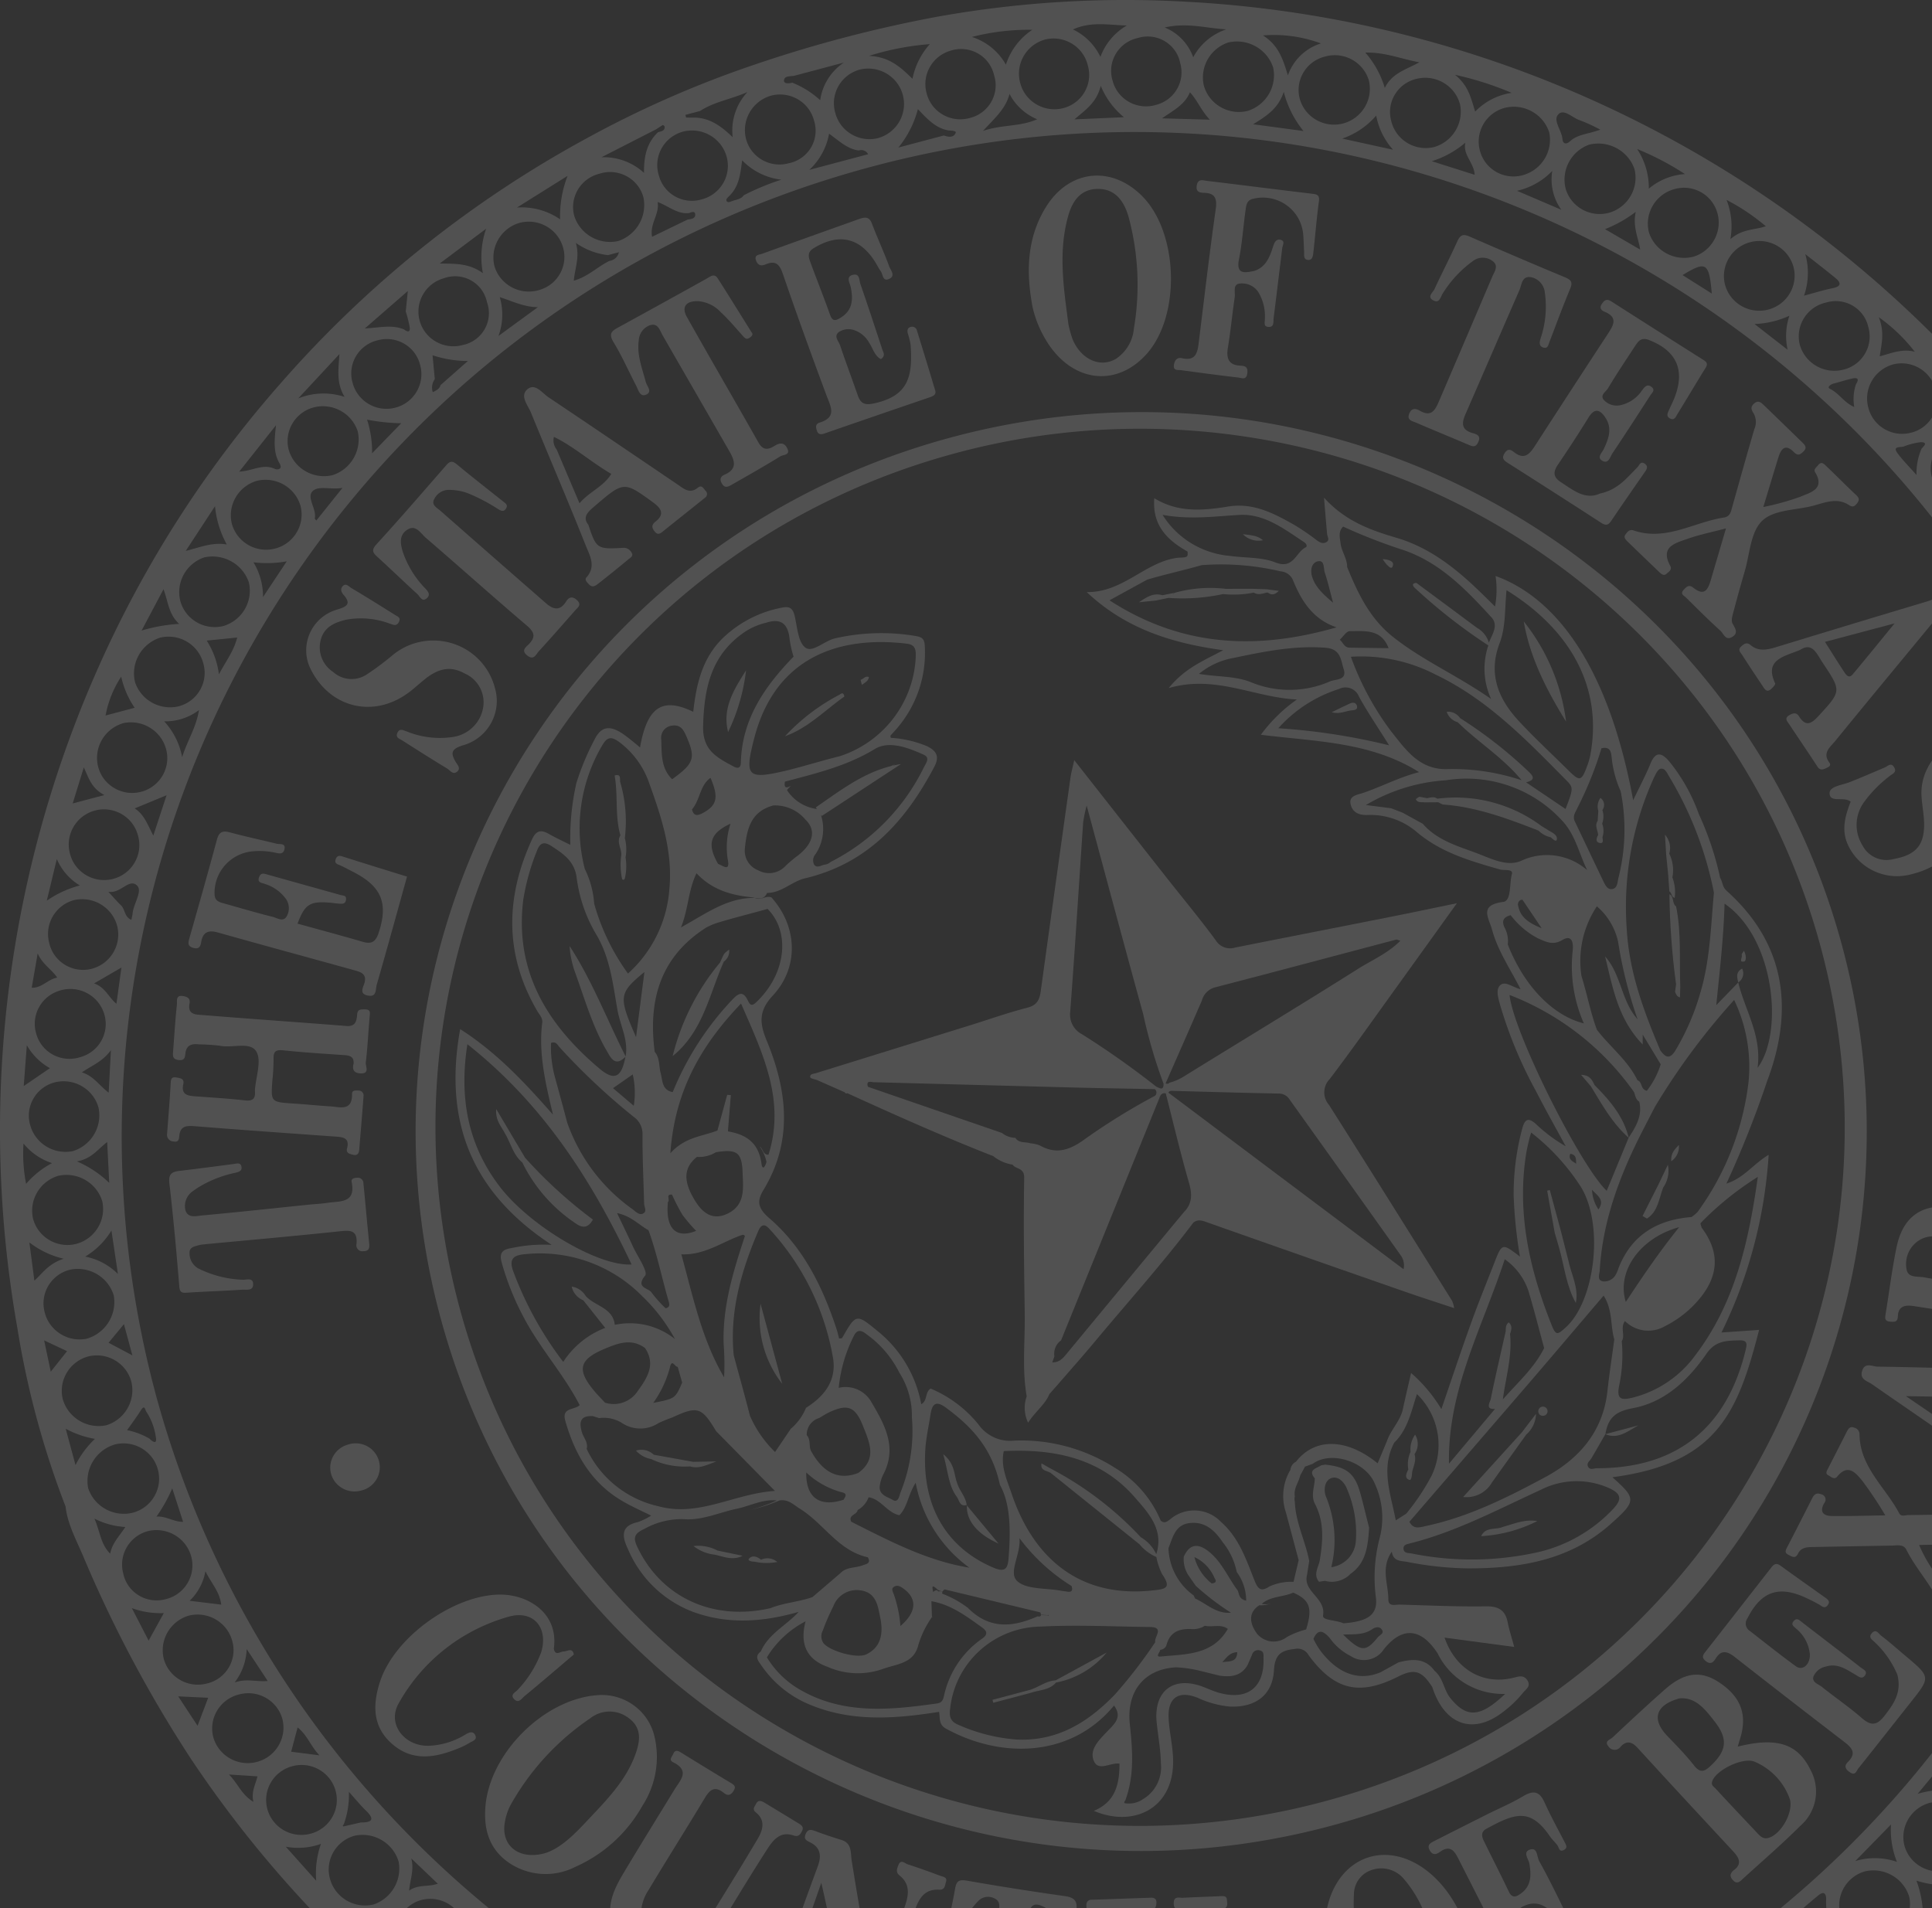 <svg xmlns="http://www.w3.org/2000/svg" xml:space="preserve" id="Layer_1" x="0" y="0" version="1.1" viewBox="0 0 340 335.794"><rect x="0" y="0" width="340" height="335.794" fill="#333333" stroke="none"/><style>.st1{fill:#fff}</style><g opacity=".15"><path id="Path_502" d="M123.197 19.534l-.107.15a.353.353 0 00.107-.15" class="st1"/><path id="Path_506" d="M233.746 321.447C165.62 339.464 95.66 299.313 77.488 231.764S99.812 94.85 167.939 76.833c68.126-18.018 138.086 22.134 156.258 89.683 13.209 49.099-4.475 101.271-44.91 132.494a127.706 127.706 0 01-45.541 22.437M168.374 79.696c-66.11 17.669-105.258 85.129-87.438 150.678s85.858 104.364 151.968 86.695 105.258-85.129 87.438-150.678c-12.952-47.645-53.383-82.992-102.679-89.768a124.629 124.629 0 00-49.289 3.073" class="st1"/><path id="Path_507" d="M62.23 187.138c.071-1.189-.684-1.393-1.674-1.456-3.577-.243-7.159-.466-10.724-.839-1.338-.14-1.731.232-1.691 1.51a35.71 35.71 0 01-.204 3.742c-.282 3.865-.292 3.855 3.744 4.116 2.134.14 4.261.36 6.398.493 1.744.106 3.939.928 3.875-2.201-.011-.643.637-.607 1.115-.576a.852.852 0 01.911.917c-.232 3.168-.5 6.332-.766 9.499-.056.671-.328 1.083-1.121.874-.59-.155-1.225-.301-1.021-1.086.513-1.965-.789-2.017-2.141-2.113-8.226-.592-16.451-1.161-24.671-1.822-1.47-.119-2.531-.028-2.707 1.687-.061.602-.114 1.178-.997 1.004a1.178 1.178 0 01-1.15-1.366c.228-2.975.476-5.951.635-8.93.038-.742.201-1.109.977-.969.658.117 1.47.165 1.241 1.175-.429 1.903.818 2.05 2.188 2.148 2.9.212 5.807.39 8.696.712 1.338.148 1.818-.311 1.729-1.559a2.021 2.021 0 01-.004-.291c.157-2.3 1.212-5.13.238-6.759-1.09-1.815-4.304-.514-6.543-1.03a34.602 34.602 0 00-3.482-.219c-1.373-.168-2.326.126-2.467 1.679-.066.749-.241 1.203-1.221 1.068-1.013-.14-.992-.713-.935-1.429.215-2.776.378-5.557.675-8.325.06-.562-.282-1.739 1.103-1.494.765.134 1.289.404 1.114 1.322-.399 2.048 1.274 1.931 2.403 2.023 8.408.682 16.826 1.256 25.236 1.92 1.601.126 1.775-.92 1.862-1.992.076-.946.547-.928 1.306-.932 1.115-.014.959.557.893 1.297-.241 2.685-.352 5.382-.68 8.055-.077.626.764 1.965-.897 1.917-1.141-.032-1.556-.65-1.237-1.749" class="st1"/><path id="Path_508" d="M52.36 162.552c3.986 1.102 7.738 2.1 11.465 3.192 1.54.451 2.276.028 2.791-1.513 1.764-5.278.564-8.249-4.57-10.846-.694-.35-1.379-.735-2.084-1.055-.536-.234-1.185-.34-.869-1.157.292-.757.809-.564 1.42-.369 3.691 1.178 7.395 2.314 11.116 3.47-1.789 6.427-3.52 12.749-5.338 19.047-.217.749.054 2.196-1.53 1.891-1.625-.314-.833-1.445-.61-2.256.399-1.493-.554-1.86-1.648-2.164-8.062-2.227-16.129-4.428-24.181-6.691-1.695-.476-2.64-.03-2.92 1.712-.12.743-.375 1.26-1.339 1.014-1.121-.287-.954-.928-.721-1.75 1.633-5.75 3.268-11.5 4.822-17.272.359-1.331.929-1.687 2.272-1.322 2.722.739 5.487 1.321 8.223 1.999.561.144 1.615-.153 1.406.928-.217 1.119-1.137.742-1.898.595a13.155 13.155 0 00-4.053-.147c-3.815.533-6.576 3.882-6.344 7.694.104 1.107.993 1.257 1.818 1.489 2.809.788 5.607 1.619 8.438 2.325.761.189 1.778.929 2.388-.04a2.866 2.866 0 00-.04-3.05 7.152 7.152 0 00-3.694-2.692c-.553-.233-1.496-.188-1.057-1.27.308-.764.826-.576 1.419-.41 4.298 1.215 8.603 2.401 12.902 3.612.412.116 1.04.027.952.79-.105.862-.731.757-1.311.718s-1.152-.14-1.732-.182c-3.346-.239-4.225.331-5.489 3.701" class="st1"/><path id="Path_510" d="M333.894 294.697a16.64 16.64 0 00-3.906-5.629c-.434-.456-1.261-.842-.59-1.634.742-.873 1.239.109 1.653.424 1.47 1.107 2.839 2.346 4.25 3.53 4.482 3.76 4.476 3.754.925 8.229-3.069 3.865-6.113 7.75-9.193 11.606-.348.435-.519 1.355-1.5.665-.809-.566-1.034-1.096-.311-1.819 1.651-1.664.521-2.613-.84-3.654a2511.293 2511.293 0 01-19.089-14.8c-1.294-1.014-2.372-1.342-3.358.26-.494.802-1.011 1.088-1.831.384-.772-.672-.291-1.162.137-1.709 3.821-4.877 7.637-9.76 11.448-14.649.499-.643.903-.903 1.657-.355 2.593 1.884 5.218 3.732 7.824 5.589.474.339 1.004.695.457 1.376-.546.681-.979.164-1.474-.123a31.203 31.203 0 00-2.341-1.194c-4.819-2.229-7.878-1.123-10.294 3.615a1.545 1.545 0 00.459 2.241c2.677 2.082 5.328 4.201 8.067 6.192 1.185.864 2.529-.297 2.463-2.117a6.645 6.645 0 00-2.392-4.483c-.402-.397-1.027-.703-.446-1.363.566-.637.993-.148 1.456.215 3.453 2.668 6.929 5.308 10.37 7.99.393.306 1.195.6.748 1.308-.538.849-1.161.251-1.739-.083-1.588-.921-3.106-2.041-5.15-1.424a3.024 3.024 0 00-2.207 1.727c-.345 1.058.846 1.356 1.463 1.85 2.348 1.877 4.845 3.582 7.107 5.552 1.711 1.487 2.732 1.096 3.992-.538 1.588-2.058 2.99-4.072 2.191-7.173" class="st1"/><path id="Path_511" d="M281.678 86.83c3.012-.654 4.657-2.743 6.479-4.598.363-.37.543-1.168 1.309-.613.651.468.349.956-.011 1.465-1.99 2.869-3.987 5.721-5.929 8.619-.621.928-1.14.696-1.906.201a2088.95 2088.95 0 00-16.195-10.385c-.712-.451-1.254-.818-.621-1.785.566-.864 1.078-.605 1.658-.148 1.808 1.421 2.739.311 3.681-1.144a3535.639 3535.639 0 0112.831-19.711c.982-1.5 1.805-2.897-.605-3.874-.588-.24-.939-.668-.479-1.36.432-.651.858-.976 1.657-.465a3298.958 3298.958 0 0016.244 10.322c.563.355.796.685.382 1.352-1.682 2.713-3.306 5.462-4.982 8.18-.274.445-.513 1.177-1.298.759-.724-.386-.407-.962-.171-1.494.316-.708.665-1.401.95-2.122 1.93-4.887.39-8.294-4.466-10.192-1.255-.493-1.822.082-2.383.942-1.638 2.511-3.321 4.997-4.852 7.57-.358.599-1.553 1.225-.615 2.15a3.076 3.076 0 002.682.835 6.126 6.126 0 003.979-2.703c.412-.527.876-1.153 1.647-.523.682.561.06 1.021-.225 1.461-2.211 3.414-4.409 6.836-6.68 10.209-.413.613-.674 1.983-1.835 1.278-.932-.566.026-1.414.303-2.006.85-1.819 1.547-3.616.331-5.499-.905-1.398-1.882-1.901-3.01-.064a233.124 233.124 0 01-5.382 8.286c-.868 1.283-.85 2.196.541 3.095 2.214 1.422 4.282 3.205 6.956 1.953" class="st1"/><path id="Path_512" d="M155.047 63.212c-1.143-.573-1.413-1.88-2.054-2.839a4.827 4.827 0 00-2.574-2.24 3.112 3.112 0 00-2.812.309c-.94.747-.007 1.61.239 2.346.979 2.931 2.077 5.822 3.088 8.743.48 1.388 1.123 1.829 2.777 1.482 6.18-1.295 6.938-4.747 6.54-10.348a12.965 12.965 0 00-.489-1.969c-.118-.497-.108-.994.5-1.157a.865.865 0 011.108.653 930.48 930.48 0 013.215 10.546c.212.72-.349.97-.954 1.175a4905.384 4905.384 0 00-18.49 6.356c-.62.215-1.12.273-1.385-.482-.212-.607-.254-1.186.479-1.411 3.113-.958 1.953-2.824 1.207-4.812-2.628-7.064-5.204-14.152-7.643-21.282-.591-1.73-1.245-2.514-3.076-1.75-.697.291-1.291.25-1.64-.61-.45-1.122.514-1.069 1.047-1.263 5.67-2.054 11.351-4.074 17.028-6.103.989-.353 1.801-.516 2.295.811.946 2.527 2.11 4.98 3.03 7.517.235.648 1.208 1.682-.051 2.218-1.125.477-1.03-.829-1.435-1.373-.345-.46-.591-.99-.892-1.483-2.727-4.455-6.463-5.302-10.935-2.555-1.184.726-.865 1.617-.54 2.509 1.13 3.085 2.363 6.133 3.456 9.229.386 1.096.905 1.045 1.714.568 2.254-1.307 2.39-3.277 1.896-5.536-.157-.712-.912-1.862.511-2.114 1.113-.196.99 1.006 1.208 1.633 1.332 3.833 2.594 7.691 3.861 11.551.162.493.618 1.048-.242 1.658" class="st1"/><path id="Path_513" d="M303.743 92.989c-2.641.702-4.76 1.119-6.77 1.839-2.138.761-4.863 1.372-3.05 4.733.393.726-.246 1.049-.633 1.405-.466.428-.9.082-1.248-.253-1.89-1.807-3.775-3.622-5.651-5.442-.346-.336-.704-.754-.312-1.242.343-.427.658-.931 1.425-.671 5.684 1.929 10.589-1.473 15.877-2.277 1.124-.17 1.241-1.076 1.474-1.905 1.286-4.551 2.539-9.112 3.879-13.647a3.128 3.128 0 00-.121-2.773c-.429-.653-.593-1.158.083-1.742.752-.657 1.248-.154 1.737.315 2.231 2.146 4.449 4.308 6.668 6.466.496.482 1.01.955.284 1.655-.529.507-.959.855-1.672.133-1.577-1.599-2.304-.542-2.778 1.003-.838 2.733-1.663 5.472-2.626 8.647a46.778 46.778 0 006.517-1.808c1.698-.744 4.443-1.308 2.587-4.355-.289-.476.279-.862.568-1.227.568-.725 1.051-.157 1.417.189 1.757 1.664 3.44 3.403 5.214 5.05.527.49.675.862.241 1.438-.378.5-.731.847-1.42.391-2.168-1.445-4.341-.42-6.468.123-3.103.791-7.027.641-9.03 2.801-1.892 2.04-2.014 5.706-2.882 8.664a268.405 268.405 0 00-1.939 6.975c-.191.733-.523 1.678-.229 2.23.501.936 1.093 1.718-.085 2.413-1.128.665-1.479-.613-2.027-1.109-2.081-1.884-4.069-3.87-6.064-5.848-.34-.336-1.1-.609-.416-1.352.507-.554.94-.982 1.685-.387 2.053 1.648 2.645.216 3.134-1.462.828-2.838 1.665-5.671 2.634-8.962" class="st1"/><path id="Path_517" d="M220.657 47.703c2.161-.672 2.811-2.534 3.406-4.376.239-.753.58-1.339 1.36-1.107.781.232.286.956.224 1.472-.497 4.105-1.001 8.208-1.511 12.311-.077.617.15 1.537-.835 1.53-1.061-.01-.661-.879-.704-1.514a8.093 8.093 0 00-1.202-4.687 3.432 3.432 0 00-3.332-1.414c-1.144.201-.652 1.551-.778 2.4-.432 2.948-.711 5.92-1.197 8.858-.311 1.876.107 3.086 2.198 3.175 1.017.044 1.353.359 1.207 1.411-.167 1.184-.994.749-1.53.686-3.371-.39-6.731-.843-10.095-1.302-.6-.081-1.479.158-1.259-1.018.154-.825.625-1.267 1.4-1.09 2.479.568 2.741-1.055 2.956-2.797.972-7.827 1.879-15.663 2.987-23.464.268-1.888-.165-2.792-2.043-2.841-.986-.03-1.472-.278-1.289-1.34.209-1.215 1.144-.838 1.809-.759 6.167.733 12.323 1.533 18.49 2.261.96.113 1.335.294 1.181 1.398-.409 2.952-.624 5.93-.967 8.886-.073.626-.14 1.549-1.114 1.336-.66-.147-.49-.935-.519-1.492-.05-.958-.07-1.92-.152-2.876-.272-3.891-3.674-6.828-7.599-6.558-.429.03-.853.097-1.269.202-1.128.267-1.172 1.218-1.289 2.038-.407 2.855-.584 5.749-1.147 8.571-.533 2.667.892 2.439 2.607 2.095" class="st1"/><path id="Path_518" d="M87.049 120.918c1.358 4.278-1.04 8.838-5.355 10.184-.091.028-.184.055-.276.081-2.007.636-2.131 1.328-1.252 2.86.313.548.997 1.165.268 1.77s-1.251-.264-1.754-.571c-2.664-1.603-5.279-3.277-7.906-4.947-.456-.288-1.17-.451-.868-1.246.375-.99 1.076-.511 1.684-.319a15.418 15.418 0 008.273.942c2.692-.459 4.781-2.581 5.18-5.26a5.542 5.542 0 00-3.309-5.91c-2.64-1.469-4.848-.674-6.959 1.021-.98.785-1.899 1.65-2.909 2.394-6.274 4.62-14.051 2.592-17.357-4.503-1.651-3.785.105-8.181 3.923-9.818.293-.126.595-.233.903-.321 1.587-.489 2.594-.936 1.125-2.593-.427-.492-.605-1.076-.125-1.552.571-.569 1.081.113 1.49.356 2.593 1.534 5.146 3.136 7.697 4.739.446.28 1.115.477.647 1.298-.437.756-.987.408-1.503.253a14.592 14.592 0 00-7.733-.723c-2.026.49-3.919 1.274-4.5 3.6a5.15 5.15 0 002.181 5.591 4.85 4.85 0 005.969.431 50.954 50.954 0 004.627-3.47c4.792-3.86 11.834-3.136 15.727 1.616a11.06 11.06 0 012.114 4.093" class="st1"/><path id="Path_520" d="M132.228 58.442c.336.318.194.66-.305.999-.546.369-.825.093-1.181-.308-1.284-1.439-2.531-2.924-3.94-4.235a6.1 6.1 0 00-3.845-1.89c-2.164-.114-3.097.96-2.083 2.766 4.148 7.38 8.415 14.7 12.582 22.071.789 1.398 1.645 1.374 2.843.629.785-.49 1.63-.726 2.207.355.694 1.297-.684 1.175-1.161 1.469-2.798 1.722-5.657 3.349-8.516 4.971-.553.314-1.214.753-1.752-.109-.444-.71-.36-1.277.444-1.627 2.393-1.038 1.704-2.609.772-4.236l-11.677-20.271c-.5-.863-.799-2.24-2.228-1.792a2.991 2.991 0 00-1.973 2.654c-.372 2.585.605 4.934 1.235 7.352.198.73 1.232 1.735.028 2.226-1.064.429-1.332-.832-1.708-1.555-1.335-2.571-2.499-5.225-3.997-7.692-.776-1.284-.52-1.853.618-2.477a2484.994 2484.994 0 0015.749-8.697c.707-.395 1.365-.996 1.973-.048 1.973 3.076 3.886 6.191 5.928 9.447" class="st1"/><path id="Path_521" d="M70.938 97.278a17.093 17.093 0 003.731 6.102c.46.508 1.302 1.209.393 1.944-.815.655-1.16-.363-1.587-.749-2.352-2.154-4.654-4.373-7.01-6.526-.811-.742-1.188-1.189-.211-2.259 4.173-4.569 8.217-9.255 12.281-13.92.637-.729 1.08-.801 1.87-.143 2.681 2.23 5.435 4.373 8.164 6.544.376.302.839.564.52 1.154-.403.75-.959.46-1.46.147a32.675 32.675 0 00-5.15-2.712 9.342 9.342 0 00-3.705-.641 2.833 2.833 0 00-2.325 1.561c-.635 1.068.41 1.547 1.02 2.082a7399.471 7399.471 0 0018.578 16.268c1.303 1.143 2.486 1.466 3.577-.268.476-.756 1.057-.999 1.872-.284.969.857.164 1.336-.308 1.873-2.103 2.398-4.201 4.802-6.361 7.151-.491.534-.869 1.694-2.039.757-1.13-.904-.262-1.435.301-2.013 1.239-1.273.949-2.126-.397-3.271-5.973-5.078-11.805-10.317-17.752-15.429-.913-.781-1.782-2.485-3.376-1.35-1.405.999-1.081 2.547-.624 3.993" class="st1"/><path id="Path_522" d="M271.861 51.452a3.039 3.039 0 00-2.382-2.661c-1.685-.301-1.664 1.305-2.09 2.28-3.175 7.252-6.304 14.525-9.475 21.778-.678 1.551-.815 2.778 1.217 3.36.699.201 1.546.421 1.019 1.583-.479 1.061-1.078.754-1.839.429-3.036-1.299-6.096-2.541-9.127-3.85-.64-.275-1.641-.401-1.182-1.568.4-1.014 1.108-.966 1.868-.52 2.087 1.225 2.757-.247 3.395-1.733a8732.494 8732.494 0 009.341-21.838c.396-.931 1.248-1.962-.016-2.831a2.855 2.855 0 00-3.302 0 20.146 20.146 0 00-5.335 5.675c-.454.634-.585 1.975-1.792 1.267-1.051-.617.019-1.367.291-1.959 1.294-2.805 2.732-5.544 3.997-8.362.509-1.131 1.004-1.387 2.178-.872 5.515 2.415 11.05 4.783 16.609 7.099 1.029.431 1.654.73 1.104 2.047-1.305 3.115-2.469 6.286-3.677 9.44-.205.537-.298 1.223-1.117.928-.712-.25-.621-.859-.469-1.459a17.43 17.43 0 00.784-8.229" class="st1"/><path id="Path_523" d="M35.227 219.077c-1.036.275-1.915.403-1.875 1.435a3.078 3.078 0 001.483 2.687 18.893 18.893 0 007.817 2.017c.654.069 1.841-.462 1.895.718.064 1.329-1.228.985-1.979 1.037-3.185.22-6.394.309-9.586.52-.922.061-1.336.038-1.43-1.113-.493-6.044-1.041-12.087-1.742-18.111-.187-1.607.375-2.045 1.764-2.205 3.188-.369 6.369-.798 9.555-1.215.57-.073 1.238-.329 1.369.514.12.777-.568.898-1.125 1.04a20.664 20.664 0 00-5.724 2.126c-.588.326-1.155.691-1.697 1.092a3.158 3.158 0 00-1.333 3.307c.42 1.552 1.949 1.066 2.993.972 6.191-.562 12.362-1.239 18.541-1.873 1.158-.119 2.328-.165 3.477-.339 2.157-.332 5.027.116 4.259-3.64-.118-.579.321-.753.916-.771a.984.984 0 011.152.987c.352 3.545.66 7.094 1.02 10.637.08.84-.138 1.308-1.046 1.29a1.051 1.051 0 01-1.208-.86 1.033 1.033 0 01.014-.407c.244-2.588-1.262-2.411-3.168-2.209-7.723.822-15.461 1.499-23.192 2.229-.482.047-.962.109-1.155.13" class="st1"/><path id="Path_526" d="M100.988 291.169c-2.881 2.442-5.73 4.903-8.647 7.298-.493.404-1.074 1.435-1.898.52-.715-.794.322-1.188.678-1.617a19.37 19.37 0 004.123-6.605c1.289-4.278-1.332-7.445-5.648-6.269-8.244 2.295-15.222 7.759-19.384 15.179-2.234 3.74 1.066 7.896 5.607 7.54a13.348 13.348 0 006.059-1.937c.618-.384 1.349-.716 1.752.082.43.846-.533 1.062-1.029 1.376-.662.401-1.36.74-2.086 1.016-3.858 1.551-7.745 2.268-11.288-.655-3.668-3.03-3.693-6.962-2.369-11.087 2.521-7.872 13.009-15.369 21.169-15.382 4.829-.008 10.325 3.182 9.435 9.53.261 1.331 1.133.482 1.751.475.654-.007 1.52-.749 1.769.541" class="st1"/><path id="Path_527" d="M63.6 262.306c-2.254.657-4.621-.603-5.312-2.829-.66-2.226.621-4.562 2.865-5.223 2.21-.787 4.643.35 5.436 2.541.793 2.191-.353 4.603-2.563 5.39-.14.049-.282.092-.426.127" class="st1"/><path id="Path_529" d="M318.648 311.534c-2.276-4.66-5.902-5.88-12.834-4.151.177-.607.246-.876.333-1.138 1.45-4.379.282-7.627-3.675-10.208-3.184-2.079-6.046-1.737-9.486 1.295-3.126 2.754-6.171 5.599-9.208 8.444-.39.367-1.493.634-.751 1.516a1.289 1.289 0 002.192.085c.997-1.054 1.926-.911 2.94.196 5.613 6.141 11.274 12.235 16.934 18.335.98 1.055 1.464 2.144.088 3.18-.89.675-.738 1.292-.11 1.901.714.688 1.245.02 1.725-.419 3.362-3.064 6.818-6.04 10.03-9.248a7.954 7.954 0 001.819-9.793m-20.546-.861c-1.427-1.815-3.057-3.476-4.663-5.141-2.812-2.92-2.144-5.454 2.12-6.636 2.871-.256 4.554 1.969 6.207 4.088 2.398 3.075 2.098 5.146-.701 7.773-1.148 1.081-1.875 1.308-2.973-.088m13.121 12.788c-.932.261-1.439-.301-1.982-.88-2.442-2.606-4.911-5.187-7.325-7.818-.269-.292-.774-.544-.61-1.165.517-1.976 5.181-4.295 7.334-3.613a11.175 11.175 0 016.378 6.718c.589 2.309-1.569 6.134-3.795 6.758" class="st1"/><path id="Path_532" d="M200.855 34.363c-5.448-5.3-12.741-4.427-16.769 2.045-3.607 5.798-3.406 12.057-2.379 17.598a19.778 19.778 0 003.164 7.069c4.573 6.301 11.801 6.841 16.836 1.311 6.166-6.77 5.713-21.634-.855-28.022m-1.304 23.431a7.126 7.126 0 01-3.135 5.339c-2.796 1.691-6.225.092-7.68-3.482a21.446 21.446 0 01-.697-2.516c-.84-6.383-1.852-12.763-.043-19.163.788-2.784 2.321-4.802 5.426-4.725 2.977.076 4.418 2.304 5.156 4.791a45.79 45.79 0 01.973 19.756" class="st1"/><path id="Path_533" d="M104.715 298.365c-9.216.934-18.391 10.167-19.267 19.333-.406 4.246.662 7.904 4.392 10.303a11.497 11.497 0 0011.427.534 25.235 25.235 0 0011.801-10.77 15.738 15.738 0 002.108-12.171c-1.103-4.712-5.624-7.832-10.464-7.219m-1.437 22.113c-2.308 2.462-4.72 4.863-7.441 5.673-4.681 1.236-7.737-1.5-6.979-5.526a9.778 9.778 0 011.152-3.256 44.968 44.968 0 0113.848-14.969 5.485 5.485 0 016.753-.073c2.363 1.712 2.063 3.986 1.265 6.264-1.678 4.787-5.229 8.293-8.598 11.887" class="st1"/><path id="Path_537" d="M124.17 86.373c-.36-.374-.647-1.123-1.358-.544-1.452 1.177-2.503.153-3.603-.59-7.56-5.112-15.103-10.246-22.685-15.323-1.125-.756-2.351-2.559-3.707-1.411-1.389 1.178.103 2.828.641 4.148 3.167 7.769 6.497 15.472 9.589 23.269.691 1.744 1.94 3.726.155 5.699-.372.408.111.863.449 1.223.548.586 1.063.315 1.533-.054a223.358 223.358 0 005.413-4.365c.306-.257.926-.573.574-1.112a1.566 1.566 0 00-1.392-.908c-4.705.284-4.835.202-6.244-4.065-1.014-1.261-.209-2.138.954-3.127 5.294-4.538 5.265-4.562 10.397-.831 1.359.989 2.229 2.031.48 3.41-.675.534-.725.994-.205 1.682.49.648.872.554 1.419.113 2.477-2 4.976-3.965 7.456-5.969a.787.787 0 00.269-1.085.8.8 0 00-.135-.16m-22.192 2.196l-4.016-9.462a2.548 2.548 0 01-.479-2.222c3.567 1.737 6.506 4.422 10.093 6.513-1.365 2.247-3.824 3.103-5.598 5.171" class="st1"/><path id="Path_538" d="M233.185 257.758l-.689.123c-.808.557-2.386.749-1.111 2.297-.036 1.506-.752 3 .043 4.523 1.645 3.157 1.385 6.462.842 9.837-.198 1.234-1.235 2.523-.144 3.832l1.031-.167a4.553 4.553 0 004.507-1.222c2.851-2.006 3.059-5.054 3.279-8.101-.513-2.026-.989-4.061-1.546-6.074-.968-3.509-2.427-4.671-6.212-5.048m5.425 13.369c-.118 2.39-1.936 4.356-4.326 4.682a20.125 20.125 0 00-.9-12.338c-.489-1.127-.325-2.839.84-3.319 1.291-.525 2.439.791 2.848 1.932a19.606 19.606 0 011.54 9.05" class="st1"/><path id="Path_539" d="M303.841 156.744c-.765-.684-.678-1.551-1.128-2.261a54.016 54.016 0 00-3.759-11.239 31.292 31.292 0 00-5.223-9.274c-1.246-1.449-2.341-1.852-3.259.388-.863 2.102-1.937 4.119-3.061 6.469-4.758-25.658-14.9-36.093-24.215-39.461.262 1.785.231 3.6-.095 5.376-.879-.866-1.539-1.523-2.211-2.174-4.396-4.297-9.06-8.132-15.166-9.933-4.51-1.329-8.968-2.905-12.72-7.053.215 2.575.375 4.473.541 6.365.044.52.561 1.137-.205 1.504-.591.282-1.104-.007-1.605-.367a42.646 42.646 0 00-3.836-2.637c-3.641-2.062-7.285-4.031-11.794-3.3-4.386.718-8.808 1.103-12.971-1.472-.375 4.793 2.281 7.382 5.858 9.39.068.99.007 1.033-1.576 1.081-5.817.627-9.694 6.151-16.169 6.054 6.775 6.389 14.851 8.983 24.021 10.229-3.479 1.864-6.718 3.12-9.589 6.661 8.226-2.384 14.972 1.643 22.552 2.013a27.428 27.428 0 00-6.339 6.208c9.626 1.199 19.37 1.225 27.842 6.575-3.532.908-6.631 2.574-9.931 3.684-.812.273-2.37.445-2.143 1.807.244 1.449 1.306 2.105 2.95 2.052 3.16-.138 6.254.915 8.66 2.949 4.294 3.667 9.481 5.14 14.717 6.64.735.21 2.353-.155 2.081.826-.467 1.688-.058 4.695-1.523 4.882-4.349.559-2.531 2.79-1.964 4.897.993 3.671 3.164 6.822 5.02 10.469-1.561-.394-2.789-1.586-3.67-.62-.714.785-.242 2.22.053 3.349a75.975 75.975 0 006.324 15.205c1.668 3.271 3.483 6.471 5.232 9.702a26.904 26.904 0 01-5.17-3.845c-1.376-1.268-2.007-1.013-2.486.754a44.584 44.584 0 00-1.509 11.708c.132 3.62.503 7.229 1.11 10.801-3.134-2.397-3.141-2.4-4.51 1.105-1.406 3.592-2.863 7.175-4.17 10.81-1.768 4.917-3.412 9.875-5.148 14.931a26.376 26.376 0 00-5.328-6.363c-.51 2.229-1.001 4.281-1.443 6.345-.457 2.126-2.13 3.637-2.812 5.649l-1.63 3.906c-5.449-4.442-11.058-4.551-14.381-.271a1.745 1.745 0 00-.966 1.408 8.987 8.987 0 00-.801 7.495c.748 2.804 1.497 5.606 2.247 8.41l-.899 3.815a9.154 9.154 0 00-4.228.807c-1.469.963-2.019.537-2.635-1.021-1.473-3.713-2.748-7.572-5.933-10.358-2.379-2.476-6.299-2.67-8.915-.438-.613.463-1.017.774-1.667.234a19.757 19.757 0 00-8.015-9.262 30.652 30.652 0 00-17.7-4.822 6.806 6.806 0 01-6.346-2.826 21.539 21.539 0 00-8.435-6.331c-1.029.685-.503 2.131-1.644 2.757a21.5 21.5 0 00-7.606-12.808c-3.842-3.172-3.849-3.16-6.315 1.144-.056.095-.325.071-.534.109-.15-.555-.275-1.113-.447-1.654-2.43-7.413-5.844-14.359-11.828-19.516-2.093-1.802-2.198-3.072-1.067-4.937 5.294-8.695 4.207-17.597.577-26.371-1.309-3.163-1.341-5.264 1.108-7.9 4.634-4.985 4.325-12.159-.251-17.253-.986-.412-1.932.629-2.928.082-4.902-.062-8.653 2.818-12.995 5.191 1.305-3.233 1.252-6.476 2.732-9.531 2.819 3.009 6.268 3.891 9.922 4.253 1.003.267 1.969.415 2.499-.792 2.564 0 4.373-2.026 6.647-2.561 11.093-2.619 17.752-10.111 22.77-19.615 1.017-1.924.323-2.85-1.296-3.657a19.565 19.565 0 00-6.354-1.462c-.026-.205-.091-.34-.044-.391.434-.508.912-.99 1.331-1.51a20.34 20.34 0 004.7-14.222c-.056-1.227-.39-1.592-1.614-1.795a36.416 36.416 0 00-14.176.415c-1.872.425-3.975 2.583-5.234 1.622-1.303-1.001-1.409-3.639-1.883-5.598-.315-1.305-.865-1.718-2.234-1.431a20.435 20.435 0 00-10.451 5.411c-3.603 3.541-4.623 8.126-5.156 12.924-5.466-2.658-8.119-.831-9.365 6.28a38.643 38.643 0 00-3.108-2.466c-1.89-1.22-3.571-1.569-4.861 1a44.796 44.796 0 00-3.235 7.743 44.049 44.049 0 00-1.063 10.858c-1.388-.702-2.62-1.267-3.794-1.935-1.368-.78-2.217-.602-2.925.924-4.71 10.225-4.895 20.297.875 30.205.389.67 1.006 1.257.903 2.079-.688 5.531.614 10.828 1.889 16.208-4.852-5.51-9.768-10.846-16.33-15.056-2.937 16.164 1.926 28.666 16.102 37.968a26.761 26.761 0 00-7.074.565c-1.455.229-2.212.734-1.732 2.509a47.665 47.665 0 003.865 9.649c2.843 5.448 7.06 10.023 9.869 15.482-.909.911-3.222.343-2.526 2.784 1.704 5.975 4.657 11.019 10.231 14.21 1.539.881 3.173 1.602 4.871 2.451-.737.468-1.523.852-2.345 1.146-3.248.694-2.663 2.787-1.712 4.791a20.192 20.192 0 0011.412 10.992c6.205 2.276 12.408 1.787 18.612.008-2.158 2.381-5.317 3.836-6.668 6.979-1.15.859-.49 1.593.09 2.434a19.11 19.11 0 008.681 6.972c7.375 3.028 14.937 2.42 22.601 1.212.201 1.081-.115 2.225 1.222 2.955 9.592 5.281 21.941 5.181 29.566-4.069 1.55 2.11.014 3.281-1.303 4.672-1.318 1.391-3.047 3.048-2.276 5.01.799 2.034 2.923.295 4.542.548-.014 3.557-.662 6.701-4.509 8.305 6.798 2.92 13.858-.234 13.947-8.52.027-2.582-.658-5.16-.791-7.753-.195-3.627 1.734-4.972 5.116-3.62a17.332 17.332 0 005.579 1.537c4.469.227 7.573-1.948 7.831-6.303.158-2.691 1.083-3.571 3.621-3.822.99-.249 2.023.21 2.497 1.107 4.577 6.181 8.943 7.17 15.723 3.757 2.893-1.456 4.175-1.066 6.03 1.833 2.15 6.674 7.151 8.444 12.385 4.43a19.83 19.83 0 003.55-3.39c.507-.64 1.476-1.158.815-2.205-.689-1.09-1.66-.653-2.611-.434-5.312 1.229-10.049-1.544-11.982-7.105l12.263 1.638c-.46-1.702-.889-2.99-1.148-4.309-.426-2.171-1.613-2.865-3.872-2.831-5.036.078-10.076-.168-15.113-.304-.789-.021-2.017.436-2.019-.917.006-2.706-1.389-5.51.608-8.406.258 1.768 1.628 1.602 2.668 1.795a59.084 59.084 0 0010.701 1.15c9.24.017 18.037-1.431 25.226-7.876 4.462-3.995 4.457-4.391.225-8.163 18.427-2.442 22.068-11.349 25.819-25.928-2.098.147-4.2.29-6.621.455a82.598 82.598 0 008.301-31.268c-2.681 1.59-4.344 4.089-7.435 5.068a178.547 178.547 0 007.171-18.052c4.695-12.436 3.383-24.09-7.176-33.52m-175.772-5.687c.527 2.493-.705 1.357-1.671.99-2.006-3.497-1.413-5.413 2.19-7.077a13.424 13.424 0 00-.519 6.087m11.922-.152c-.581.504-1.197.972-1.732 1.518a3.948 3.948 0 01-4.775.767 3.71 3.71 0 01-2.366-3.928c.366-3.596 1.18-6.473 5.005-7.499a6.975 6.975 0 015.663 2.507c2.037 1.955 1.302 4.452-1.792 6.639m22.602-18.063c1.162.52.417 1.431.021 2.205a36.792 36.792 0 01-16.414 16.66 1.884 1.884 0 01-1.03.47c-.625.095-1.353.688-1.856.021a1.645 1.645 0 01.244-1.886 7.989 7.989 0 00.96-6.815l.03-.051.111.157 13.921-9.129c-.504.078-.996.181-1.479.295l.491-.277a28.78 28.78 0 00-.775.343c-5.056 1.271-9.067 4.414-13.227 7.267l.201.278a7.35 7.35 0 01-5.268-3.322c.207-.27.44-.518.698-.742l-.094.035c-.963.514-1.123.058-.967-.784 5.43-1.452 10.851-2.712 15.806-5.735 2.524-1.54 5.871-.234 8.636 1.001m-2.968-19.537c1.677.201 1.578 1.345 1.537 2.554-.45 7.917-5.74 14.755-13.334 17.237-3.21.792-6.361 1.798-9.576 2.572-6.731 1.574-7.248 1.013-5.509-5.716 3.638-14.068 14.633-18.124 26.878-16.652m-35.868 14.521c.175-6.852 1.463-12.779 7.629-16.787a11.637 11.637 0 013.466-1.424c2.668-.863 3.855.24 4.126 2.874.147 1.049.379 2.085.697 3.096-5.094 5.239-9.092 11.01-9.275 18.655-.023.953-.503 1.11-1.341.648-2.849-1.554-5.413-2.776-5.305-7.072m1.311 9.098c1.467 3.454 1.152 4.838-1.363 6.195-.916.493-1.621.578-1.9-.653 1.436-1.647 1.341-4.178 3.262-5.548m-8.676-6.705a2.146 2.146 0 011.897-2.476c1.497-.234 2.033.747 2.514 1.849 1.69 3.86 1.388 4.79-2.49 7.581-2.01-1.942-1.822-4.509-1.92-6.948m89.254 142.288c.799-1.924 1.161-4.228 3.92-4.452 2.721-.219 4.312 1.451 5.663 3.424a12.032 12.032 0 012.439 5.202 8.519 8.519 0 011.662 5.054c-1.36-.304-1.192-1.229-1.514-1.831-1.65-2.201-2.708-4.838-4.871-6.657-1.768-1.486-3.44-1.812-4.593.74a5.127 5.127 0 00.876 3.369l1.231 1.76a45.944 45.944 0 006.19 4.732c-2.567.244-4.259-1.569-6.302-2.494l-.269-.552a10.644 10.644 0 01-4.422-8.296m7.609 6.198a8.607 8.607 0 01-3.05-4.648 7.087 7.087 0 013.556 3.718c.443.634.113.86-.506.93m4.497 12.09c-.061 1.799-1.322 1.582-2.641 1.753.815-.863 1.313-1.685 2.641-1.753m-13.424.765c-1.08.109-.235-.648-.127-1.179a1.267 1.267 0 001.081-.792c.633-2.466 2.399-2.996 4.647-2.845a3.931 3.931 0 001.702-.364c.138-.069.271-.145.399-.232 1.323.315 2.835-.371 4.06.555-2.68 4.649-7.412 4.423-11.762 4.857m-27.661-36.152c8.817-.421 16.985 1.172 23.06 8.144 2.408 2.764 5.163 5.694 3.771 9.999a6.749 6.749 0 00-2.722-2.978 59.06 59.06 0 00-16.008-12.164l-1.462-.84c-.255 1.305.919 1.261 1.605 1.678l15.64 12.563a7.858 7.858 0 002.965 2.236c.191 1.041.529 2.05 1.001 2.999 1.758 2.555.57 2.655-1.823 2.904-12.801 1.325-20.872-5.825-24.649-17.035-.803-2.384-1.987-4.817-1.378-7.505m2.747 15.307a33.283 33.283 0 009.177 8.435c.342 1.03-.208 1.123-1.013.949-.286-.038-.574-.064-.856-.117-2.66-.5-6.13-.181-7.745-1.743-1.547-1.499.746-4.79.437-7.524m-13.588 9.391a2.31 2.31 0 00-.709.004c-.174-.343-.51-.212-.903.093-.019-.511-.501-1.655.801-.422.268.178.58.28.902.295a.755.755 0 01.355-.322l16.821 4.035c.053.124.088.256.105.388.405.061.813.09 1.222.09a.398.398 0 01.191-.013.87.87 0 00-.048.103c-.091.007-.246-.081-.359-.051a6.811 6.811 0 01-.999-.072c.004.222-.142.342-.594.256-4.389 1.945-8.493 2.318-12.271-1.496a18.3 18.3 0 00-4.523-2.5.81.81 0 01.071-.36l-.067-.018m-8.488.568c-.161-.484-.63-1.112.142-1.469.571-.266 1.078.059 1.564.417 2.405 1.763 2.314 4.086-.57 6.567a21.76 21.76 0 00-1.136-5.515m-7.495-12.828c-.648-1.222 1.026-1.225 1.101-2.066l.011-.011a4.262 4.262 0 001.923-2.247c2.221.346 3.214 2.695 5.418 3.161 1.416-1.415 1.509-3.588 2.868-5.714a23.848 23.848 0 009.452 14.948c-7.56-1.23-14.13-4.747-20.769-8.072m-7.856-15.246a3.052 3.052 0 012.185-3.021c.584-.336 1.15-.718 1.758-1.004 3.299-1.555 4.617-.982 5.965 2.42 1.158 2.92 2.516 5.811-.843 8.256-3.452 1.312-6.178.024-8.348-3.945-.352-.872.009-1.928-.719-2.702m6.069 10.016c1.181.227.762.746.423 1.339-4.237 1.38-6.656-.383-6.576-4.798a14.702 14.702 0 006.154 3.458m15.729-13.752c.271-1.775.952-2.391 2.651-1.144 4.472 3.277 8.153 7.085 9.548 13.602 1.937 3.538 1.882 8.222 1.521 12.951-.141 1.845-.627 2.507-2.704 1.623-8.23-3.516-12.556-10.801-11.947-20.762.131-2.1.612-4.181.931-6.27M150.15 235.34c.595-1.427 1.369-1.342 2.385-.497a18.414 18.414 0 015.748 6.749 14.003 14.003 0 012.194 7.812 28.775 28.775 0 01-2.006 13.258c-.218.633-.406 1.873-1.348 1.314-.94-.561-2.559-.873-2.288-2.565a6.312 6.312 0 01.605-1.917c2.496-4.746.265-8.753-2.061-12.69a5.193 5.193 0 00-5.781-2.558 25.499 25.499 0 012.549-8.911m-14.681-18.998a44.575 44.575 0 0111.153 22.776c.59 3.879-1.56 6.64-4.771 8.643a9.626 9.626 0 01-2.677 3.689l-2.772 4.092a20.081 20.081 0 01-4.428-6.389c-.893-3.555-1.9-7.079-2.845-10.62-.766-7.694 1.322-14.845 4.289-21.827.547-1.288 1.16-1.381 2.053-.357m-15.563 4.402c4.124.174 7.204-2.218 10.704-3.414a.41.41 0 01.482.193c-2.049 6.214-3.983 12.451-3.734 19.101a46.1 46.1 0 01.074 5.77c-3.925-6.646-5.445-14.097-7.527-21.652m10.781-14.371c.095 2.622.53 5.564-2.47 7.125-2.352 1.222-4.24.466-5.835-2.083-2.194-3.511-2.113-5.893.265-7.815a5.675 5.675 0 003.346-.825c3.693-.575 4.569-.012 4.694 3.598m4.567-3.163c-1.004.058-.945-1.04-1.554-1.435a7.173 7.173 0 011.191 2.708c-.164.661-.694 1.695-.889.261-.489-3.586-2.638-5.095-5.903-5.632l.52-6.386-.644-.044-1.717 6.276c-2.648 1.057-5.7 1.106-8.284 4.004.761-10.907 5.366-18.968 12.438-26.353 3.832 8.78 7.854 17.042 4.834 26.604m-11.017-39.948a12.602 12.602 0 011.846-.807c2.976-.925 6.009-1.65 9.003-2.506 4.067 4.071 3.291 11.454-2.023 16.461-.829.781-1.118.345-1.46-.364-.875-1.815-1.734-1.167-2.764-.072a52.335 52.335 0 00-10.441 16.22c-1.916-.343-1.772-2.034-2.12-3.328-.34-1.259-.118-2.665-1.051-3.764-1.17-8.974.897-16.638 9.013-21.836m-12.294 19.256c-3.127-7.164-3.059-7.715 1.47-11.471l-1.47 11.471m-9.027-29.623a28.661 28.661 0 013.084-21.744c.865-1.497 1.603-1.558 2.906-.626a15.174 15.174 0 015.385 7.393c2.163 5.986 4.148 12.07 3.51 18.59a22.095 22.095 0 01-7.282 14.818 38.717 38.717 0 01-5.945-12.286 16.407 16.407 0 00-1.66-6.14m17.195 60.891a28.404 28.404 0 002.41 2.821c-3.603 1.445-5.422-.441-4.97-5.095.447-.314-.487-1.394.724-1.285a34.68 34.68 0 001.836 3.559m-8.566-19.188l-3.66-3.107 3.476-2.421c.417 1.815.479 3.692.181 5.53m-19.398-36.559a39.14 39.14 0 012.356-8.317c.564-1.538 1.348-1.634 2.601-.815 2.121 1.391 4.076 2.695 4.405 5.657a26.05 26.05 0 003.533 10.043c2.416 4.164 2.842 8.752 3.654 13.215.489 2.682 1.926 5.236 1.417 8.088-3.278-6.479-5.876-13.304-9.865-19.439.1 1.542.412 3.064.927 4.523 1.709 4.684 3.054 9.52 5.584 13.872.729 1.254 1.47 2.973 3.322 1.093-.695 3.695-1.95 4.307-4.616 2.055-9.297-7.853-15.005-17.304-13.327-29.981m4.835 25.509c.895-.357 1.161.349 1.467.691a115.953 115.953 0 0013.102 12.313 3.643 3.643 0 011.539 3.154c-.013 4.031.179 8.062.286 12.094.02.621.601 1.449-.261 1.795-.667.263-1.242-.393-1.778-.795a31.54 31.54 0 01-11.492-15.227c-.744-2.801-1.5-5.598-2.269-8.392a20.476 20.476 0 01-.588-5.634m20.67 45.351c.154.531.373 1.151-.501 1.333a20.94 20.94 0 01-2.49-2.791c-.503-.799-2.896-.781-1.115-2.956.554-.679-1.322-3.345-2.123-5.082-.833-1.809-1.711-3.599-2.822-5.931 2.544.558 3.872 2.107 5.537 3.021 1.477 4.051 2.321 8.277 3.517 12.406m-29.749-20.15c-5.549-7.291-7.116-15.557-5.636-24.988 13.514 10.7 21.976 24.151 28.895 38.761-5.698.398-17.862-6.68-23.259-13.773m11.228 30.923a61.556 61.556 0 01-8.824-16.018c-.907-2.524.605-2.822 2.359-2.968 7.567-.712 15.052 2.013 20.359 7.408a30.555 30.555 0 015.768 7.558 12.686 12.686 0 00-10.587-2.502c-.342-3.05-3.532-3.283-5.127-5.092a3.499 3.499 0 00-2.457-1.641 3.397 3.397 0 002.044 2.415l3.856 4.852a15.288 15.288 0 00-7.391 5.988m14.401-2.439c1.929 2.894.376 5.249-1.261 7.527a5.048 5.048 0 01-5.789 2.086c-.654-.712-1.343-1.398-1.96-2.141-3.043-3.665-2.58-5.466 1.878-7.331 2.356-.986 4.721-1.915 7.132-.141m4.381 3.38c.339-1.59.912.028 1.363-.083l.788 2.78c-1.209 2.808-1.235 2.815-5.094 3.578a19.195 19.195 0 002.943-6.275m-14.663 14.359c.312-1.124-.534-1.934-.822-2.893-.531-1.77-.356-2.99 1.925-2.866l1.097.347a6.093 6.093 0 013.9.785 5.846 5.846 0 006.562.085 26.1 26.1 0 012.416-.982c4.436-2.065 5.171-1.836 7.703 2.405l10.358 10.523c-7.243.49-13.341 4.633-20.484 2.705-5.571-1.244-10.243-4.977-12.655-10.109m32.4 28.028c-10.075 2.333-19.176-1.816-23.413-10.623-.749-1.555-.825-2.413 1.131-3.294a13.457 13.457 0 016.894-1.744c3.274.287 6.275-1.17 9.405-1.825 2.351-.492 4.549-1.723 7.057-1.458a28.093 28.093 0 01-4.713 1.665 29.33 29.33 0 005.156-1.663c1.574-.273 2.449.726 3.685 1.497 4.151 2.595 6.713 7.366 11.885 8.498.637 1.11-.323 1.191-.966 1.435-1.247.477-2.737.246-3.788 1.299l-4.992 4.277c-2.392.849-4.972.983-7.338 1.928m19.102.857c.11.569.249 1.133.315 1.708.302 2.39-.269 4.459-2.594 5.578-1.725.826-6.577-.633-7.58-2.009a2.168 2.168 0 01-.077-2.199 38.966 38.966 0 011.838-4.239 4.386 4.386 0 014.604-2.833c2.459.242 3.118 1.983 3.489 3.999m10.291 15.908c-8.526 1.202-17.004 2.09-24.852-2.77a16.374 16.374 0 01-5.217-5.325 17.234 17.234 0 016.807-6.343c-1.064 4.075.248 6.718 3.861 8.003a13.129 13.129 0 009.559.439c2.62-.977 5.61-.936 6.428-4.29a17.009 17.009 0 012.383-4.89c.073.011.135.072.215.048-.368-.129.16.047-.207-.092l-.093-2.754c3.48.596 6.176 2.654 8.936 4.633 1.073.771.842 1.363-.044 1.979a16.442 16.442 0 00-6.697 10.147c-.144.61-.397 1.107-1.068 1.202m13.74 6.371a30.837 30.837 0 01-10.113-2.576c-1.51-.623-1.644-1.555-1.443-2.973.919-8.062 7.733-14.194 15.914-14.323 6.392-.328 12.817 0 19.228.076 2.654.025.692 1.756.94 2.675a85.851 85.851 0 01-7.109 9.216c-4.75 4.92-10.184 8.29-17.415 7.909m43.578-14.277c.171 5.133-2.863 7.473-7.895 6.036-.93-.266-1.821-.672-2.727-1.021-5.198-1.999-8.737.686-8.184 6.229.239 2.394.702 4.778.741 7.175a6.541 6.541 0 01-3.182 6.379 4.31 4.31 0 01-3.237.674c-.027-.008-.04-.148-.011-.215.043-.086.097-.168.16-.242 1.641-4.398 1.288-8.9.805-13.434-.624-5.831 2.597-9.718 8.15-10.007 1.523.076 3.033.308 4.509.689l3.185.783c1.97.27 3.752.056 4.872-1.862.266-.616.543-1.232.799-1.852a1.094 1.094 0 011.388-.731c.755.191.608.816.627 1.398m4.072-3.724a3.807 3.807 0 01-5.248-.653c-1.011-1.403-1.818-3.497.427-4.966a5.757 5.757 0 002.16-.335 3.46 3.46 0 01-1.732.086c1.584-1.387 3.755-1.158 5.542-1.983 2.935 1.298 3.436 2.723 2.278 6.489a14.763 14.763 0 00-3.426 1.349m26.563 2.852c2.197 4.495 6.851 7.29 11.885 7.139-4.416 4.196-6.799 4.311-9.727.629-1.093-1.448-1.197-3.452-2.685-4.674-1.687-2.331-3.982-2.12-6.375-1.497l-3.104 1.718c-3.285 1.417-6.58.612-9.365-2.312a12.78 12.78 0 01-2.482-3.547c.846-1.958 1.842-1.305 2.865-.16a10.12 10.12 0 003.694 3.177c1.905 1.275 4.492.78 5.778-1.109a2.3 2.3 0 00.075-.116c3.266-4.046 6.555-3.682 9.441.752m-16.636-3.309c1.962-.064 3.614.072 5.064-.908.574-.388 1.345-.623 1.789.072.419.648-.417.924-.742 1.323-2.149 2.636-2.944 2.597-6.111-.487m6.381-16.761a27.297 27.297 0 00-.62 10.132c.429 3.131-1.365 4.333-5.723 4.654-1.192-.593-3.711-.476-3.563-1.366.531-3.126-3.56-4.164-2.825-7.122l.389-2.48c-.671-3.518-2.413-6.804-2.529-10.443a1.885 1.885 0 01.001-.932c-.264-1.373.677-2.442.944-3.681l.852-1.555 1.35-.493c3.164-2.355 9.311-.444 10.927 3.5a14.224 14.224 0 01.791 9.8m59.979-116.432c-.021.141-.04.285-.057.429.005-.145.023-.289.057-.429m-11.633-17.642c.275-.589.672-1.453 1.144-1.548.819-.165 1.164.808 1.547 1.412a63.208 63.208 0 017.851 20.401c-.546 5.924-.672 11.897-2.409 17.67a42.28 42.28 0 01-4.356 10.072c-1.023 1.67-1.766 1.24-2.663.018-2.916-6.853-5.487-13.796-5.916-21.333a54.8 54.8 0 014.798-26.695m-12.763 34.938a17.348 17.348 0 012.708-12.274 11.42 11.42 0 013.74 6.25 77.028 77.028 0 003.43 13.632c-2.888-3.191-2.851-7.851-5.721-11.057 1.335 5.413 2.247 11 6.613 15.489l.006-1.742 3.168 5.235a14.783 14.783 0 01-2.439 4.66c-1.145-.237-.765-1.568-1.648-1.849-1.698-3.497-4.826-5.875-7.143-8.887-1.144-3.086-1.731-6.327-2.714-9.457m5.365-37.979a19.542 19.542 0 001.536 5.468 34.49 34.49 0 01-.373 15.142c-.208.787-.138 1.969-1.208 2.076-.811.079-1.208-.849-1.541-1.542-1.664-3.461-3.302-6.935-4.959-10.399-.454-.949.172-1.654.506-2.434a63.619 63.619 0 004.194-10.427c1.883-.401 1.684 1.151 1.858 2.117m-18.57-29.932c11.313 6.99 16.954 17.193 14.753 28.986-.13.664-.316 1.316-.557 1.949-1.019 2.73-1.289 2.781-3.353.734-2.89-2.867-5.891-5.634-8.657-8.613-3.62-3.9-5.463-8.308-3.409-13.7 1.11-2.91.899-6.06 1.224-9.352m-29.199-8.203c-.138-1.057-.443-2.099.447-2.99a97.299 97.299 0 0010.006 3.932c6.792 2.11 11.502 7.023 16.085 12.026 1.318 1.438.124 3.017-.446 4.476a4.426 4.426 0 00-2.1-2.619c-3.544-2.64-7.096-5.273-10.65-7.901-.541.038-.826.219-.409.759a96.833 96.833 0 0013.066 10.243 12.729 12.729 0 00.49 9.424c-6.09-4.242-12.241-6.877-17.418-11.047-3.96-3.188-6.072-7.618-7.921-12.187.007-1.479-.962-2.685-1.157-4.115m1.61 15.412c2.596.017 5.53-.47 6.844 2.993-2.335-.03-4.607-.056-6.881-.092-.936-.014-1.145-.925-1.714-1.394.584-.528 1.171-1.511 1.751-1.507m-5.495-12.314c1.1-.155.859 1.256 1.103 1.985.506 1.504.856 3.057 1.47 5.329-2.002-1.692-3.261-2.973-3.742-4.745-.278-1.032-.037-2.4 1.169-2.569m-27.45-8.154c5.04.896 9.321.229 13.635.008 4.314-.22 7.834 2.514 11.317 4.815.339.223.623.712.212.917-1.732.866-2.093 3.898-5.294 2.633-2.442-.96-5.344-.773-8.029-1.153-4.873-.42-9.263-3.096-11.835-7.222m-9.338 15.04l6.64-3.643c3.168-.934 6.399-1.634 9.573-2.545a45.465 45.465 0 0113.875 1.089c.983.057 1.846.67 2.215 1.576 1.477 3.629 3.492 6.869 7.659 8.28-13.998 4.034-27.221 3.499-39.964-4.759m25.006 14.463c-2.789-1.17-5.882-.945-9.26-1.514a13.155 13.155 0 016.158-2.818c5.304-1.117 10.595-2.199 16.116-1.78 2.711.205 2.682 2.155 3.195 3.75.641 1.996-1.362 1.76-2.339 2.143a17.79 17.79 0 01-13.867.218m4.705 8.05a24.049 24.049 0 0110.652-6.893 2.542 2.542 0 013.55 1.346c1.523 2.763 3.312 5.38 5.301 8.558a111.531 111.531 0 00-19.502-3.006m19.948.673a49.998 49.998 0 01-7.178-13.253 28.414 28.414 0 0114.854 3.109c9.233 4.401 16.121 11.609 23.124 18.697 1.218 1.23 1.152 1.466-.199 4.986l-6.951-4.695c1.963-.453 1.057-1.314.258-2.059a77.401 77.401 0 00-11.87-9.239 2.537 2.537 0 00-2.352-1.117 2.844 2.844 0 001.936 1.836c3.614 3.547 8.013 6.253 11.247 10.215a38.396 38.396 0 00-13.177-1.958c-4.797.089-7.19-3.374-9.686-6.524m14.547 21.158c-3.279-1.192-6.671-2.239-9.075-5.012l-3.546-1.953-2.016-.78-4.452-.572a31.46 31.46 0 0114.082-4.356c7.555-1.212 15.216 1.429 20.381 7.027 2.372 2.459 3.002 5.756 4.486 8.8a10.717 10.717 0 00-11.703-1.614c-2.566 1.069-5.512-.582-8.149-1.535m7.656 9.145c.071-.458.261-.801.803-.798l3.375 5.013c-2.633-1.045-3.896-2.182-4.18-4.221m-1.784 7.07a4.945 4.945 0 00-.613-3.055c-.523-1.284.023-1.781 1.125-2.092a14.497 14.497 0 004.789 4.072c1.416.602 2.621 1.305 4.311.295 1.509-.904 1.942.175 1.838 1.678a25.006 25.006 0 001.942 13.005c-5.519-1.383-10.555-6.646-13.392-13.895m.312 8.888a47.884 47.884 0 0121.893 17.07c.252.6.279 1.319.935 1.703.591 2.462-.588 4.414-1.863 6.336-.923-3.769-3.346-6.578-5.999-9.243-.42-.816-.738-1.746-2.378-1.815l1.728 2.027c1.956 3.202 3.769 6.506 6.646 9.044l-3.862 9.348c-4.7-4.472-16.501-28.091-17.096-34.476m15.642 37.754a6.693 6.693 0 01-1.13-3.465c.962 1.061 2.311 1.773 1.13 3.465m-3.923-8.044c-.648-.451-1.416-.74-1.041-1.75 1.085.15 1.022.928 1.041 1.75m-8.803-1.756c.135-.853.345-1.701.538-2.541.085-.376.215-.74.35-1.192a38.186 38.186 0 018.322 8.918c4.651 6.478 3.076 20.645-2.295 25.426-1.331 1.185-1.661 1.456-2.403-.401-3.889-9.731-6.174-19.675-4.512-30.21m13.639 24.96c1.634 2.566 1.16 5.278 1.876 7.711-.407 3.033-.876 6.067-1.208 9.111-.776 7.081-4.958 11.906-10.915 15.109-6.639 3.571-13.417 6.978-20.911 8.594-1.172.253-2.299.705-3.023-.722 6.931-8.033 13.861-16.067 20.789-24.101 4.446-5.171 8.848-10.375 13.388-15.698m-17.398-6.401a11.061 11.061 0 014.339 6.137c.925 3.148 1.731 6.329 2.596 9.493-1.761 3.54-4.728 6.123-7.268 9.044.491-3.832 1.674-7.591 1.265-11.52.235-.706.462-1.411-.228-2.04-.548.414-.52.986-.53 1.545-.897 3.986-1.829 7.962-2.643 11.964-.103.506-1.048 1.85.758 1.712l-8.104 9.646c-.251-13.033 5.921-24.038 9.814-35.983m-19.446 32.276c2.392-2.326 2.993-5.51 3.995-8.547a12.471 12.471 0 012.588 14.341 39.151 39.151 0 01-4.473 6.706l-1.839 1.182c-.895-4.661-2.682-9.14-.272-13.676m38.642 11.538a26.265 26.265 0 01-13.085 7.674 53.293 53.293 0 01-22.525.284c-.52-.092-1.294-.006-1.396-.75-.098-.722.473-.857 1.103-1.014 8.153-2.031 15.507-5.988 23.074-9.45a13.929 13.929 0 0112.135-.222c1.804.852 2.255 1.792.694 3.472m22.103-29.541c1.333-.03 1.378.53 1.118 1.616-3.302 13.807-12.16 20.893-26.179 20.892-.544-.001-1.219.397-1.573-.275-.328-.633.315-1.017.601-1.496.825-1.403 1.628-2.815 2.44-4.225 2.252.968 3.987-.571 5.825-1.548l-5.819 1.547c.442-2.729 1.66-3.992 4.795-4.565 5.68-1.04 9.824-4.99 13.008-9.612 1.576-2.287 3.546-2.28 5.785-2.329m3.237-28.765c-1.628 11.671-4.103 22.321-11.006 31.397a19.495 19.495 0 01-10.858 7.407c-2.157.551-3.056.411-2.523-2.151.529-2.545.678-5.154.444-7.743.662-1.054-.328-2.302.56-3.548a5.824 5.824 0 007.032.91 18.85 18.85 0 006.074-4.811c3.455-4.136 3.596-8.281.385-12.534-.058-.277-.271-.709-.157-.826a53.98 53.98 0 0110.043-8.102m-13.834 8.842c-3.514 4.382-6.451 8.69-9.391 13.164-1.678-5.341 2.477-11.279 9.391-13.164m12.146-25.059a48.457 48.457 0 01-8.887 22.361 6.23 6.23 0 01-1.087.917c-6.136.494-10.652 3.235-12.901 9.133-.135.46-.343.898-.615 1.295a2.275 2.275 0 01-2.059.893c-1.131-.205-.617-1.283-.581-1.9.503-8.63 3.452-16.543 7.328-24.179.784-1.545 1.587-3.079 2.38-4.619a119.743 119.743 0 0113.951-18.828 27.234 27.234 0 012.479 14.929m1.644-2.977c.765-5.718-2.221-10.146-3.403-15.027a1.905 1.905 0 00.688-2.442c-1.172.626-.886 1.552-.688 2.442l-3.866 3.992c.598-6.009 1.291-11.837 1.457-17.867 8.949 6.15 10.385 22.82 5.812 28.902" class="st1"/><path id="Path_540" d="M122.045 272.085a7.397 7.397 0 003.774 1.525c1.581.35 3.127 1.069 4.875.185l-4.423-.914a7.245 7.245 0 00-4.226-.796" class="st1"/><path id="Path_541" d="M133.922 274.489c-.677-.564-1.549-.85-2.123-.167-.286.338.497.521.949.506 1.326.297 2.7.316 4.034.058a2.649 2.649 0 00-2.859-.391" class="st1"/><path id="Path_542" d="M194.773 290.817l-8.999 4.906.058.338a4.014 4.014 0 00-.06-.339c-1.637.093-2.91 1.144-4.395 1.641l-6.718 1.785.141.52 6.705-1.783c1.487-.499 3.195-.442 4.328-1.775a15.31 15.31 0 008.929-5.288" class="st1"/><path id="Path_543" d="M137.654 243.531l-3.808-14.082a18.778 18.778 0 003.808 14.082" class="st1"/><path id="Path_544" d="M147.776 122.238a35.513 35.513 0 00-9.622 7.325c4.08-1.456 7.01-4.575 10.434-6.973-.083-.541-.309-.757-.812-.352" class="st1"/><path id="Path_545" d="M152.917 119.153c-.665-.28-.972.379-1.467.483l.222.881c.503-.362 1.124-.623 1.245-1.364" class="st1"/><path id="Path_546" d="M109.959 154.593a9.316 9.316 0 00.123-3.696 7.613 7.613 0 00-.124-3.387 24.636 24.636 0 00-.833-9.952c-.027-.616.141-1.403-.96-1.074.631 3.489.023 7.088 1.019 10.537-.738 1.182.228 2.29.152 3.442a12.167 12.167 0 00.151 4.271c.221.167.376.107.472-.141" class="st1"/><path id="Path_547" d="M104.346 214.632a80.705 80.705 0 01-11.942-10.886l-2.408-4.059-2.667-4.506c-.184 1.929.869 3.018 1.52 4.263 1.036 1.706 1.447 3.777 3.07 5.14a27.333 27.333 0 009.223 10.604c1.187.874 2.264 1.138 3.197-.557" class="st1"/><path id="Path_548" d="M114.592 256.775a13.713 13.713 0 006.866 1.292c1.372.432 2.581-.082 4.617-.881l-4.099.079-6.922-1.25a3.154 3.154 0 00-3.128-.726 4.693 4.693 0 002.666 1.486z" class="st1"/><path id="Path_549" d="M127.383 169.23a2.268 2.268 0 00.94-2.098 4.42 4.42 0 00-.886.733c-.279.487-.486 1.016-.721 1.528a41.04 41.04 0 00-8.337 16.463c5.346-4.319 6.433-10.861 9.004-16.626" class="st1"/><path id="Path_550" d="M170.123 264.899l.031.037c.001-.03-.001-.058.001-.088l-.032.051z" class="st1"/><path id="Path_551" d="M175.726 271.659l-5.573-6.722c-.111 2.588 1.678 4.965 5.573 6.722" class="st1"/><path id="Path_552" d="M168.466 263.545c.38.655.496 1.647 1.653 1.316-.145-1.41-1.205-2.427-1.634-3.713-.625-1.533-.336-3.468-2.493-5.233.89 3.079.89 5.582 2.477 7.633" class="st1"/><path id="Path_553" d="M170.153 264.847l-.037.01.011.04.031-.051" class="st1"/><path id="Path_554" d="M128.134 128.828a33.861 33.861 0 003.158-10.848c-2.111 3.329-4.228 6.654-3.158 10.848" class="st1"/><path id="Path_555" d="M291.868 208.442L289.06 214l.774.449c1.936-1.196 2.107-3.537 2.879-5.487a5.175 5.175 0 00.803-3.978l-1.648 3.458z" class="st1"/><path id="Path_556" d="M294.117 204.362a3.142 3.142 0 001.342-2.862c-.915.938-1.445 1.617-1.342 2.862" class="st1"/><path id="Path_557" d="M295.647 175.52l.053-1.824c-.18-4.73.221-9.49-.737-14.181-.764-.517-.281-1.698-1.171-2.147.063 5.305.453 10.602 1.17 15.861l-.182 1.328c.194.404.323.862.86.959" class="st1"/><path id="Path_558" d="M294.718 158.011a7.467 7.467 0 00-.406-3.6 6.573 6.573 0 00-.55-4.175 3.509 3.509 0 00-.755-3.338l.211 3.506.352 3.514.208 2.954c.453.263.32 1.006.94 1.139" class="st1"/><path id="Path_559" d="M267.838 252.056l-10.342 11.393a5.156 5.156 0 005.057-2.545c2.01-2.816 4.024-5.63 6.043-8.441a4.996 4.996 0 001.714-3.648l-2.472 3.241" class="st1"/><path id="Path_560" d="M271.13 249.065a.82.82 0 001.11-.311.805.805 0 00-.313-1.1.82.82 0 00-1.11.311.804.804 0 00-.003.785c-.005.106.285.335.316.315" class="st1"/><path id="Path_561" d="M245.15 99.4c.108-.63-.738-.928-1.821-1.01.212.345.453.672.718.979.359.319.927 1.052 1.104.037" class="st1"/><path id="Path_562" d="M220.493 103.619l-4.782.011a23.134 23.134 0 00-8.993.698.75.75 0 01-.362.297l.362-.297-2.158.428c-1.61-.5-2.845.39-4.121 1.232l3.054-.316 2.138-.451c3.212.236 6.443.01 9.592-.671 1.812.182 3.64.095 5.426-.26.811.516 1.615.124 2.42-.024.571.391 1.134.576 1.976-.281l-2.143-.285-2.408-.076" class="st1"/><path id="Path_563" d="M268.154 109.362c1.113 6.449 4.05 12.136 7.449 17.629a35.373 35.373 0 00-7.449-17.629" class="st1"/><path id="Path_564" d="M275.989 221.775l-1.299-5.126-1.952-7.218-.459.113 1.329 7.418.835 2.873c.872 3.174 1.218 6.499 2.875 9.474.556-2.677-.829-5.036-1.326-7.536" class="st1"/><path id="Path_565" d="M270.755 146.177a4.293 4.293 0 002.185 1.182c.299.319.92.852 1.026.424.191-.783-.67-1.189-1.308-1.561l-1.417-.876a25.304 25.304 0 00-18.316-4.784c-.574-.432-1.182-.195-1.785-.09l-1.343-.256c-.225.119-.436.26-.631.424.298.71.986.469 1.544.566l2.393-.018.784.393c5.926.417 11.408 2.467 16.868 4.596z" class="st1"/><path id="Path_566" d="M222.257 95.075c-1-.836-1.91-.856-3.534-1.068a3.821 3.821 0 003.534 1.068" class="st1"/><path id="Path_567" d="M281.28 142.669l-.117 1.797c-.571.843.036 1.65.08 2.476-.305.599-.53 1.311.383 1.42.61.075.425-.61.38-1.03a3.547 3.547 0 00-.053-2.377 3.725 3.725 0 00.041-2.403 1.5 1.5 0 00-.315-2.109c-.009-.006-.017-.013-.026-.018a2.558 2.558 0 00-.382 2.249" class="st1"/><path id="Path_568" d="M248.022 260.451c.385.131.459-.879.499-1.427.231-1.024.769-2.009.409-3.11a3.119 3.119 0 00.105-3.431 4.471 4.471 0 00-.803 3.028 5.23 5.23 0 00-.392 3.083c-.328.672-.756 1.528.192 1.85" class="st1"/><path id="Path_569" d="M237.59 123.795c-1.029.459-2.031.969-3.221 1.544 1.432.425 2.49-.27 3.621-.338.567-.034.992-.223.796-.832-.181-.563-.726-.585-1.196-.374" class="st1"/><path id="Path_570" d="M264.417 268.741c-1.254.525-2.996-.072-3.749 1.602a25.042 25.042 0 009.872-2.651c-2.202-.377-4.131.497-6.126 1.044" class="st1"/><path id="Path_571" d="M306.893 167.321c-.174.323-.44.609-.378.744.185.401-.614 1.349.422 1.147.399-.078.41-1.133-.044-1.89" class="st1"/><path id="Path_572" d="M233.98 189.939c4.151-5.479 8.107-11.105 12.129-16.68 3.346-4.64 6.678-9.288 10.28-14.3-4.205.866-7.825 1.634-11.459 2.355-9.176 1.821-18.357 3.609-27.533 5.438a2.98 2.98 0 01-3.46-1.288c-2.801-3.809-5.836-7.448-8.763-11.166-5.307-6.742-10.603-13.492-16.125-20.518-.281 1.288-.538 2.191-.668 3.112a12393.549 12393.549 0 00-5.213 37.456c-.217 1.6-.648 2.558-2.416 3.009-3.395.869-6.707 2.051-10.058 3.092-9.028 2.805-18.054 5.609-27.08 8.41-.429.133-1.13.11-1.02.723.043.237.808.349 1.245.517l4.829 2.13a.301.301 0 00.443.157c8.475 3.873 16.981 7.666 25.658 11.072l.041.013a7.125 7.125 0 003.383 1.487c.568.846 2.083.494 2.05 2.322-.14 7.978-.023 15.961.095 23.94.071 4.841-.5 9.7.346 14.523a6.014 6.014 0 00.245 4.632c1.268-1.985 2.967-3.148 3.752-5.04l1.506-1.709c2.135-2.469 4.321-4.915 6.412-7.43 5.819-6.993 11.925-13.753 17.404-21.025.909-.726 1.762-.291 2.69.035a9880.089 9880.089 0 0034.418 12.068c2.838.99 5.703 1.907 8.802 2.939a6.265 6.265 0 00-.348-1.246c-7.21-11.517-14.394-23.048-21.682-34.514a3.35 3.35 0 01.09-4.519m-82.133.979c-.001-.007.011-.017.017-.024l.026.011a.438.438 0 01-.043.013m24.5 8.479l-23.602-8.13c-.309-.969.256-.945.929-.808 11.689.311 23.376.621 35.063.929 4.829.123 9.659.196 14.489.292a.755.755 0 01.033 1.176 111.493 111.493 0 00-12.801 7.957c-2.503 1.712-4.752 2.309-7.453.777a5.972 5.972 0 00-1.688-.383c-.879-.301-2 .048-2.62-.959a3.872 3.872 0 01-2.356-.85m32.892 8.689c.583 2.024.651 3.711-.897 5.256-6.804 8.208-13.602 16.42-20.394 24.638-.758.921-1.412 1.828-2.754 1.783l.375-1.057a2.921 2.921 0 011.177-2.822l17.31-42.667c.175-.535.459-.924 1.111-.798 1.339 5.228 2.574 10.483 4.069 15.667m-5.749-16.852a152.473 152.473 0 00-13.036-9.2 3.901 3.901 0 01-2.101-3.955c.845-11.126 1.524-22.264 2.284-33.395.15-.982.355-1.955.614-2.914 3.452 12.766 6.654 24.766 9.958 36.739a88.484 88.484 0 003.57 12.201c.036 1.297-.667.807-1.291.525m43.177 29.911c.402.671.53 1.469.355 2.229l-41.355-31.051-.051-.007.021-.014a.572.572 0 01.601-.322c6.295.167 12.592.356 18.887.476.788.02 1.509.449 1.896 1.13 6.567 9.174 13.118 18.359 19.653 27.553m-38.454-31.605a9.341 9.341 0 01-2.382 1.01.546.546 0 01-.691.112c2.13-4.853 4.274-9.7 6.378-14.566a3.28 3.28 0 012.286-2.319c10.646-2.756 21.266-5.6 31.898-8.407.138-.037.315.072.758.195-2.229 2.24-5.007 3.405-7.456 4.951-10.206 6.444-20.534 12.672-30.791 19.024" class="st1"/><path d="M238.234 335.794c-.014-.8-.009-1.601.032-2.405a4.535 4.535 0 013.291-4.346 5.156 5.156 0 015.543 1.679c1.316 1.531 2.376 3.248 3.205 5.072h6.175c-1.599-3.017-3.795-5.628-6.48-7.353-6.223-3.993-13.046-1.833-15.749 4.995-.31.784-.529 1.57-.706 2.358h4.689zm15.17-9.882c2.019-1.448 2.72.165 3.442 1.582 1.41 2.765 2.814 5.533 4.219 8.301h6.486c.144-.12.337-.233.59-.351 1.469-.683 2.777-.584 4.119.351h2.845c-1.359-2.799-2.75-5.585-4.253-8.308-.396-.72-.256-2.404-1.583-1.986-1.365.431-.258 1.651-.118 2.492.333 2.006.359 3.901-1.483 5.232-.668.483-1.502 1.007-2.117-.278-1.45-3.04-2.997-6.034-4.467-9.064-.355-.735-.44-1.527.45-2.014 5.027-2.749 7.751-3.79 11.221 1.298.388.555.893 1.024 1.308 1.561.31.401.291 1.281 1.15.846.742-.377.388-.905.105-1.446-1.204-2.312-2.457-4.593-3.523-6.961-.92-2.045-2.056-2.075-3.832-1.008-1.987 1.189-4.148 2.089-6.227 3.131a3129.2 3129.2 0 00-9.328 4.709c-.615.314-1.292.653-.858 1.518.434.865.989 1.015 1.854.395zm61.362-52.264c.63.302 1.187.723 1.65-.219.57-1.168 1.685-1.154 2.765-1.174 4.556-.089 9.112-.172 13.667-.247.952-.017 2.128-.312 2.643.722 1.228 2.469 3.034 4.661 4.509 7.01v-3.664a25.448 25.448 0 01-2.264-4.177c.773-.014 1.521-.031 2.264-.048v-5.275c-1.382.02-2.763.044-4.144.057-.537.007-1.284.338-1.615-.291-2.419-4.583-6.925-8.15-6.996-13.871a1.187 1.187 0 00-.932-1.215c-.712-.315-1.033.161-1.316.723-1.09 2.164-2.197 4.317-3.299 6.472-.219.428-.541.886.093 1.21.47.243 1.021.814 1.529.196 1.956-2.381 3.338-.545 4.432.773a67.16 67.16 0 014.034 6.055c-3.485.051-6.463.155-9.439.113-1.493-.021-2.184-.761-1.319-2.261a.946.946 0 00.225-.466.958.958 0 00-.785-1.106c-.843-.335-1.237.079-1.584.77a876.883 876.883 0 01-4.358 8.531c-.28.549-.546 1.006.24 1.382zm14.659-30.056c3.514 2.454 7.05 4.872 10.575 7.309v-2.061l-4.596-3.135 4.596.073v-5.073c-3.207-.074-6.414-.152-9.622-.196-.829-.013-2.222-.85-2.685.79-.425 1.505.956 1.749 1.732 2.293zm3.235-10.996c.766.058 1.285.079 1.331-.939.08-1.889 1.369-2.03 2.886-1.791l3.123.48v-5.305c-.425-.077-.851-.146-1.274-.23-1.171-.232-2.916.158-3.194-1.388a4.919 4.919 0 011.63-4.725A4.566 4.566 0 01340 217.59v-5.092c-3.249.603-5.386 2.882-6.237 6.992-.799 3.869-1.275 7.798-1.917 11.688-.12.726-.246 1.337.814 1.418zm-6.97-91.519l-.01.016c-.952 2.486-1.712 5.041-.406 7.729 2 4.173 6.76 6.288 11.233 4.995a15.055 15.055 0 003.493-1.321v-18.639c-1.253 1.789-1.979 3.93-1.845 6.234.134 2.294.751 4.562.293 6.894-.568 2.91-2.809 3.742-5.278 4.215a4.752 4.752 0 01-5.412-2.432 6.793 6.793 0 01.298-7.627 21.955 21.955 0 014.459-4.54c.476-.425 1.343-.641.843-1.533-.544-.97-1.135-.225-1.705.014-2.057.867-4.101 1.768-6.18 2.581-1.316.517-3.553.719-3.496 1.975.077 1.725 2.489.47 3.713 1.439zm-15.454-20.284c.302.448.657 1.109 1.359.542.35-.281.895-.866.802-1.065-1.913-4.151 1.392-4.67 4.386-5.887 2.174-1.456 2.943.708 3.99 2.274 3.321 4.968 3.301 4.954-.755 9.361-1.17 1.27-2.201 1.99-3.395.086-.442-.705-.962-.682-1.684-.271-1.013.575-.417 1.092-.066 1.626 1.648 2.487 3.339 4.952 4.966 7.455.445.684.93.547 1.476.295.425-.195 1.047-.435.61-1.017-1.275-1.709.188-2.736 1.017-3.754 5.649-6.935 11.369-13.813 17.057-20.717v-4.188c-.203.084-.402.17-.593.227a4818.57 4818.57 0 00-26.84 8.129c-1.543.472-3.084.799-4.429-.316-.773-.641-1.184-.27-1.717.196-.677.586-.12 1.038.164 1.48a283.28 283.28 0 003.652 5.544zm23.186-11.089c-2.597 3.17-4.95 6.085-7.364 8.955l.003.003c-.715.85-1.202.064-1.554-.465-1.101-1.657-2.145-3.352-3.342-5.235l12.257-3.258zm-20.04 226.09h3.974a96.73 96.73 0 012.677-2.258c.818-.657 1.338-.47 1.346.701l-.001.003c-.034.52-.016 1.039.027 1.554h2.277c-.224-2.9 1.63-5.649 4.558-6.47 3.353-.746 6.721 1.188 7.737 4.442.163.683.181 1.364.116 2.028h2.255a18.182 18.182 0 00-1.09-4.826c.897.285 1.816.49 2.743.642v-2.367c-2.261-.431-4.2-2.068-4.848-4.418l-.017-.064c-.813-3.349 1.265-6.719 4.643-7.526.074-.018.148-.016.222-.031v-2.058c-.856.124-1.706.295-2.535.558l2.535-3.059v-4.122a178.45 178.45 0 01-26.619 27.271zm19.405-14.709a15.092 15.092 0 001.04 6.575l-.006.003a11.889 11.889 0 00-7.334-.133l6.3-6.445z" class="st1"/><path d="M11.543 265.137c.312 2.927 1.796 5.725 3 8.506a223.139 223.139 0 0019.014 35.815 200.315 200.315 0 0020.935 26.337h17.105c.723-.659 1.595-1.175 2.613-1.433a6.174 6.174 0 015.69 1.433h6.101c-27.622-22.69-48.553-53.706-58.512-90.092C2.096 151.311 58.684 54.381 153.883 29.204l.048-.013C224.817 10.481 297.358 37.125 340 91.046v-6.992a5.886 5.886 0 010-3.253v-7.329a6.006 6.006 0 01-3.828 2.712c-3.259.771-6.54-1.191-7.371-4.41-.913-3.302 1.034-6.718 4.361-7.643 2.737-.688 5.489.572 6.838 2.88v-8.265a202.119 202.119 0 00-62.343-42.267A200.277 200.277 0 00208.931.315a187.546 187.546 0 00-43.925 2.619 230.242 230.242 0 00-31.901 8.334 184.01 184.01 0 00-29.955 13.126 195.162 195.162 0 00-53.756 43.06 196.073 196.073 0 00-32.144 50.134C1.066 154.038-3.878 194.421 3.044 233.649a155.282 155.282 0 008.499 31.488zM334.96 78.597l.001.004a11.962 11.962 0 013.034-.778c1.398.006.54.693.164 1.151a10.85 10.85 0 00-.885 4.623c-1.288-1.458-2.366-2.547-3.285-3.754-1.018-1.338.297-1.085.971-1.246zm2.018-16.686c-2.178-.59-4.067.235-6.173.8.285-2.122.909-4.189-.172-6.893a29.94 29.94 0 016.345 6.093zM6.047 225.379l-.879-6.731a15.6 15.6 0 006.043 2.872c-2.726.902-3.685 2.539-5.164 3.859zm13.176-17.208a18.75 18.75 0 00-5.697-3.783h.017c2.566-.451 3.627-2.107 5.319-3.407l.361 7.19zm-4.815-19.45c1.762-1.216 3.591-1.84 5.114-3.906l-.397 7.483-.001-.006c-1.667-1.25-2.61-2.907-4.716-3.571zm5.203 27.829l1.143 7.658a11.14 11.14 0 00-5.765-3.065 13.395 13.395 0 004.622-4.593zm.882-39.899c-1.395-1.116-1.936-2.903-3.945-3.578l4.821-2.798-.876 6.376zm-4.414-6.138c-3.282.795-6.593-1.199-7.395-4.454-.02-.082-.038-.164-.056-.246-.789-3.229 1.14-6.499 4.365-7.397 3.363-.785 6.745 1.229 7.629 4.541.838 3.328-1.191 6.704-4.543 7.556zm2.22 7.807l.023.071c1.014 3.184-.765 6.581-3.976 7.588-.09.028-.181.055-.272.079-3.191 1.013-6.606-.732-7.627-3.896a6.246 6.246 0 01-.094-.323c-.915-3.192.915-6.523 4.116-7.493 3.268-1.048 6.774.732 7.83 3.974zm-.972 16.564c.732 3.331-1.214 6.667-4.492 7.698-3.372.689-6.697-1.37-7.549-4.678-.872-3.223 1.053-6.538 4.304-7.41 3.354-.86 6.787 1.087 7.737 4.39zm.663 16.492c.756 3.329-1.274 6.658-4.599 7.54-3.352.833-6.751-1.187-7.592-4.51-.001-.01-.004-.021-.007-.033-.675-3.246 1.248-6.468 4.442-7.442 3.359-.756 6.74 1.181 7.756 4.445zm-5.657 12.072c3.373-.693 6.72 1.292 7.7 4.567h-.009c.58 3.358-1.463 6.615-4.757 7.581-3.399.681-6.717-1.473-7.448-4.833-.766-3.252 1.244-6.511 4.514-7.315zm-4.565 12.443l4.032 1.896-2.866 3.617-1.166-5.513zm3.272 10.321c-.792-3.338 1.262-6.69 4.617-7.529 3.279-.729 6.557 1.225 7.449 4.437.821 3.328-1.121 6.714-4.426 7.715-3.374.682-6.709-1.335-7.64-4.623zm2.25 11.626l-1.731-6.403a16.502 16.502 0 005.15 1.787 16.526 16.526 0 00-3.419 4.616zm3.325 9.417a13.6 13.6 0 005.449 1.476c-1.088 1.65-2.329 2.842-2.671 4.705-1.703-1.709-1.743-3.811-2.778-6.181zm6.587 15.754a14.63 14.63 0 005.627.873l-2.672 4.852-2.955-5.725zm11.566 20.708l-3.409-5.181.003.001 5.275.249-1.869 4.931zm9.825 13.385c-2.117-1.284-2.682-3.175-4.302-4.814l5.019.326c-.336 1.45-1.128 2.68-.717 4.488zm11.055 13.89l-5.356-5.997c2.071.387 4.208.216 6.19-.496a15.71 15.71 0 00-.834 6.493zm16.736-3.932l4.664 4.45c-1.765.614-3.455.083-5.048 1.219.19-2.046.904-3.579.384-5.669zm-11.879-6.017a15.34 15.34 0 00.897-5.702c1.191 1.322 2.043 2.381 3.007 3.312 1.625 1.575 1.024 2.091-.913 2.078l.001-.001c-1.031.239-2.063.479-3.097.71a.294.294 0 01-.057-.179.936.936 0 01.162-.218zm1.877 2.029l.071-.02c3.371-.689 6.714 1.291 7.698 4.561.623 3.247-1.245 6.458-4.392 7.548-3.356.809-6.754-1.171-7.676-4.471-.935-3.28.99-6.691 4.299-7.618zm-3.375-8.099c.997 3.25-.852 6.685-4.13 7.674a7.454 7.454 0 01-.504.13c-3.345.732-6.654-1.363-7.392-4.68-.699-3.148 1.171-6.298 4.287-7.219 3.278-.988 6.742.845 7.739 4.095zm-6.635-10.966c1.681 1.308 2.234 3.188 3.845 4.911l-4.977-.638 1.132-4.273zm-2.716-1.627c.929 3.321-1.034 6.757-4.382 7.678-3.349.921-6.815-1.025-7.744-4.345-.848-3.304 1.167-6.663 4.499-7.503l.073-.017c3.245-.856 6.59.997 7.554 4.187zm-6.245-12.168l3.707 5.623c-2.056.174-3.717-.484-5.829.264a10.254 10.254 0 002.122-5.887zm-2.513-1.329c.852 3.219-1.091 6.513-4.338 7.358a5.88 5.88 0 01-.292.068c-3.258.78-6.553-1.147-7.442-4.352-.833-3.332 1.151-6.718 4.483-7.649l-.006.003c3.367-.792 6.752 1.244 7.595 4.572zm-1.966-6.489l-5.559-.677a9.522 9.522 0 002.778-5.206c1.006 2.082 2.494 3.564 2.781 5.883zm-9.714-.971c-.048.013-.098.024-.147.035-3.205.829-6.482-1.075-7.318-4.253a6.17 6.17 0 01-.09-.398c-.805-3.229 1.151-6.503 4.395-7.355 3.361-.797 6.745 1.22 7.612 4.535.842 3.271-1.151 6.601-4.452 7.436zm-1.688-14.517a26.702 26.702 0 002.782-4.979l1.913 5.904c-1.712.002-3.027-1.063-4.695-.925zm.263-8.261c.882 3.315-1.113 6.711-4.456 7.585-3.355.795-6.764-1.1-7.828-4.355-.634-3.345 1.356-6.633 4.634-7.649 3.344-.874 6.769 1.104 7.65 4.419zm-2.024-10.179a10.854 10.854 0 011.665 4.521c.234 1.274-.597.744-1.11.209a13.059 13.059 0 00-3.957-1.51c.828-1.182 1.672-2.295 2.41-3.472.706-1.126.734-.095.992.252zm-3.959-15.434l1.487 5.5-4.19-2.22-.001-.004 2.704-3.276zm1.525-72.284c-.034.369-.135.73-.212 1.127-1.256-.477-1.077-1.842-1.849-2.569-.691-.648-1.299-1.383-2.212-2.369 2.177.387 3.682-2.463 5.071-1.082.987.981-.639 3.181-.798 4.893zm3.645-13.691c-1.063-2.041-1.613-3.721-3.282-4.787l5.617-2.322-2.335 7.109zm5.072-13.8a12.706 12.706 0 00-3.161-6.312 9.787 9.787 0 006.129-1.982c-.515 3.122-1.985 5.208-2.968 8.294zm6.476-14.587a14.425 14.425 0 00-2.15-5.934l5.365-.537c-.583 2.35-1.963 4.115-3.215 6.471zm7.756-13.593a11.558 11.558 0 00-1.684-6.122c1.952.243 3.93.185 5.865-.17l-4.181 6.292zm9.381-13.467c-.174-.227-.281-.306-.271-.367.366-1.705-1.511-3.67-.377-4.808 1.034-1.038 3.321-.193 5.258-.583l-4.61 5.758zm9.819-11.837c.026-2.01-.275-4.01-.889-5.923 1.983.386 3.994.599 6.015.637l-5.126 5.286zM77.521 67.78c-.172.682-.749.931-1.359 1.239a2.577 2.577 0 01.356-2.298l-.397-4.196v-.008a19.64 19.64 0 006.223 1.009l-4.823 4.254zm10.212-8.663l-.003-.006c.795-2.192.872-4.578.222-6.817 2.259.716 4.275 1.759 6.713 1.761l-6.932 5.062zm19.531-13.204c-2.073.99-3.718 2.743-6.284 3.489v-.006c.181-2.211 1.094-4.139.356-6.651a12.3 12.3 0 005.646 2.155l1.935-.514a1.945 1.945 0 01-1.653 1.527zm13.772-7.285l-6.287 3.047c-.427-2.398 1.365-3.961.974-6.132 2.04.774 3.522 2.204 5.572 1.948.463-.213 1.07-.383 1.058.321-.009.656-.731.762-1.317.816zm9.854-4.262c-.529.774-1.466.76-2.222 1.086-.325.14-.818.247-.84-.263l-.004.001c-.009-.274.42-.564.655-.847 1.594-1.64 1.828-3.763 2.123-6.133a11.472 11.472 0 006.911 3.414 42.829 42.829 0 00-6.623 2.742zm11.531-4.47a11.5 11.5 0 003.483-6.365c1.759 1.246 3.192 2.694 5.232 2.952a1.358 1.358 0 011.644.66l-10.359 2.753zm25.769-6.522c-.38.9-1.271.757-2.086.469l-8.006 2.124a17.682 17.682 0 003.435-6.763c1.68 1.747 3.154 3.421 5.515 3.766.455.003 1.289.067 1.142.404zm4.794-.335c2.16-2.328 4.022-3.946 4.674-6.512a9.647 9.647 0 004.871 4.463c-3.087 1.353-6.049.887-9.545 2.049zm16.099-2.031c2.053-1.76 3.913-2.983 4.631-5.911a13.911 13.911 0 004.08 5.531l-8.711.38zm15.404-.183c2.076-1.446 4.016-2.401 4.922-4.586 1.342 1.451 1.996 3.26 3.506 4.824l-8.428-.238zm16.045 1.044l-.003.001c2.477-1.535 4.413-2.771 5.391-5.705a17.954 17.954 0 003.476 6.894l-8.864-1.19zm24.619 4.483l-8.948-1.965a13.687 13.687 0 005.985-4.051 12.386 12.386 0 002.967 6.016h-.004zm14.361 4.412l-7.54-2.395a16.876 16.876 0 005.904-3.263c-.469 2.196 1.537 3.507 1.636 5.658zm36.589 17.648c4.147-2.527 4.674-2.236 5.147 3.25l-5.147-3.25zm18.49 13.142l-5.828-4.533a16.165 16.165 0 006.141-1.451 11.22 11.22 0 00-.313 5.984zm12.031 6.061a8.213 8.213 0 00-.301 4.017c-1.799-.775-2.658-2.414-4.262-3.188-.648-.314.174-.859.759-.979l.001.006c1.064-.292 2.12-.627 3.195-.864 1.076-.238 1.093.268.608 1.008zm-8.924-22.896c1.764 1.392 3.547 2.76 5.286 4.186 1.036.853 1.104 1.497-.476 1.814-1.58.318-3.154.815-5.033 1.315.825-2.359.904-4.911.223-7.315zm3.583 8.539l.138-.031c3.104-.904 6.361.857 7.272 3.935.034.114.064.23.091.346l-.003-.001c.954 3.178-.87 6.521-4.074 7.468a6.453 6.453 0 01-.338.089c-3.345.835-6.747-1.144-7.647-4.445-.79-3.282 1.251-6.577 4.561-7.361zm-10.524-13.44c-2.061.706-4.116.42-6.24 2.276a12.694 12.694 0 00-.674-6.914 36.831 36.831 0 016.914 4.638zm-2.575 2.758c3.285-.768 6.589 1.195 7.453 4.43l.004.003c.835 3.309-1.195 6.664-4.533 7.492-3.338.828-6.721-1.185-7.556-4.495-.79-3.32 1.283-6.646 4.632-7.43zm-5.983-5.193c.03.093.056.188.08.282.803 3.221-1.053 6.505-4.242 7.507-3.343.869-6.791-1.004-7.851-4.266-.84-3.315 1.131-6.691 4.449-7.618 3.229-.939 6.615.893 7.564 4.095zm-5.676-6.751l-.006.003a11.037 11.037 0 00-6.351 2.566 12.366 12.366 0 00-2.064-6.98 49.446 49.446 0 018.421 4.411zm-7.874 13.298l-6.196-3.604a22.118 22.118 0 005.411-3.047c-.566 2.672.461 4.558.785 6.651zm-1.02-14.221c.848 3.324-1.087 6.722-4.396 7.719-3.238.914-6.626-.88-7.659-4.058-.93-3.301.863-6.755 4.114-7.92l.003-.001c3.356-.802 6.782 1.036 7.938 4.26zm-13.413-9.562v-.004c1.02-1.099 2.519.629 3.832 1.028a30.665 30.665 0 013.581 1.648c-2.145.792-3.96.791-5.309 2.028-.633.581-1.272.583-1.366-.436-.139-1.494-1.7-3.226-.738-4.264zm.546 16.767l-7.801-3.335a12.379 12.379 0 006.213-3.502 9.196 9.196 0 001.588 6.837zm-2.116-13.583c.674 3.348-1.395 6.639-4.722 7.514-3.248.867-6.59-1.04-7.465-4.26l-.003-.013c-.922-3.271 1.006-6.665 4.305-7.579l.097-.025c3.349-.803 6.753 1.104 7.788 4.363zm-6.616-6.99a11.19 11.19 0 00-6.422 3.297c-.739-2.264-1.086-4.48-3.551-6.472a55.931 55.931 0 019.973 3.175zm-9.124 1.9h.009c.756 3.338-1.232 6.682-4.543 7.643-3.352.802-6.724-1.243-7.533-4.565l-.013-.054c-.862-3.204 1.057-6.495 4.288-7.349.113-.03.226-.057.34-.079 3.266-.712 6.53 1.216 7.452 4.404zm-7.124-7.274c-2.431 1.338-4.778 1.881-6.084 4.508a16.508 16.508 0 00-3.426-6.219c3.457-.09 6.106 1.064 9.51 1.711zM233.154 9.96c3.318-.955 6.788.938 7.751 4.228.784 3.332-1.246 6.68-4.583 7.555-3.239.819-6.557-1.027-7.54-4.195-.953-3.211.9-6.579 4.138-7.524.077-.023.155-.044.234-.064zm-.689-2.318l-.001.001a8.992 8.992 0 00-5.818 5.626c-.88-2.908-1.664-5.308-4.381-7.034a23.781 23.781 0 0110.2 1.407zm-8.436 4.154l.009-.001c.758 3.341-1.192 6.699-4.486 7.729-3.368.816-6.781-1.17-7.703-4.485-.725-3.239 1.128-6.5 4.298-7.562 3.356-.781 6.764 1.086 7.882 4.319zm-8.205-6.634c-2.51.838-4.6 2.596-5.839 4.917a8.852 8.852 0 00-5.03-5.245c4.031-.914 7.4.164 10.869.328zm-15.621 1.536c3.067-.97 6.348.709 7.327 3.75.066.205.12.412.162.624l-.004.001c.923 3.133-.89 6.414-4.05 7.329l-.152.042c-3.201.99-6.604-.778-7.604-3.952a7.09 7.09 0 01-.084-.294c-.962-3.127.818-6.435 3.972-7.389a7.21 7.21 0 01.433-.111zm-1.89-2.213a10.612 10.612 0 00-4.657 5.53 10.262 10.262 0 00-4.834-4.836c3.316-1.476 6.396-.748 9.491-.694zm-6.904 6.914l.029.113h-.003c.936 3.198-.919 6.543-4.144 7.471a5.042 5.042 0 01-.293.076c-3.268.774-6.564-1.17-7.439-4.386-.946-3.305.979-6.749 4.308-7.704 3.315-.841 6.693 1.142 7.542 4.43zm-9.738-6.153a11.587 11.587 0 00-4.647 6.133 10.536 10.536 0 00-5.989-4.876 39.848 39.848 0 0110.636-1.257zm-14.322 3.653c3.13-.98 6.468.739 7.458 3.842.05.158.094.318.131.479.999 3.117-.741 6.448-3.886 7.438a6.063 6.063 0 01-.434.119c-3.245.893-6.607-.992-7.509-4.209a5.871 5.871 0 01-.067-.261c-.83-3.22 1.082-6.507 4.307-7.408zm-3.719-1.133h.006a12.976 12.976 0 00-3.056 6.099c-2.066-1.992-3.956-3.855-7.659-4.03a47.89 47.89 0 0110.709-2.069zm-12.437 4.512c.038-.011.077-.023.115-.032l-.007.003c3.375-.822 6.782 1.225 7.61 4.571.816 3.3-1.18 6.64-4.489 7.514-3.268.75-6.546-1.203-7.413-4.417-.971-3.255.901-6.676 4.184-7.639zm-11.46 1.065l8.78-2.333a9.545 9.545 0 00-4.171 6.627 16.008 16.008 0 00-4.916-3.088c-.583.162-1.483.215-1.457-.366.038-.874 1.074-.724 1.764-.84zm-4.109 3.51l.014-.003c3.287-.898 6.684 1.013 7.592 4.271.013.045.024.09.036.136.974 3.075-.749 6.352-3.852 7.318-.192.061-.389.11-.587.15-3.235.907-6.599-.959-7.512-4.167l-.001-.004c-.898-3.3 1.011-6.711 4.31-7.701zm-14.995 3.363l2.57-.684c2.53-1.653 5.554-2.081 8.348-3.341a9.934 9.934 0 00-2.604 7.969c-2.067-2.027-4.026-3.359-6.573-3.461l-1.624-.007-.128-.476h.011zm-.677 3.02l.172-.052c3.338-.896 6.781 1.03 7.734 4.324.933 3.24-.959 6.617-4.227 7.543a6.315 6.315 0 01-.185.049c-3.181.924-6.515-.886-7.445-4.038l-.043-.15c-1.033-3.214.755-6.649 3.994-7.676zm-4.444-.5c.376-.246.746-.513 1.145-.733.043-.023.335.215.332.328-.021.747-.648.79-1.178.934-1.952 1.835-2.513 4.212-2.469 7.157a10.49 10.49 0 00-7.503-2.744l9.673-4.942zm-10.066 7.85l.021-.004c3.182-1.045 6.616.665 7.67 3.819.037.11.07.22.1.332.689 3.302-1.208 6.596-4.428 7.685-3.369.751-6.751-1.199-7.76-4.473-.834-3.236 1.133-6.529 4.397-7.359zm-5.551.356a19.46 19.46 0 00-1.32 7.661 11.834 11.834 0 00-7.6-2.075l8.92-5.586zm-8.423 8.268l-.001.006c3.244-.842 6.58.996 7.573 4.17 1.02 3.188-.761 6.592-3.976 7.603a8.755 8.755 0 01-.245.072c-3.319.958-6.797-.915-7.797-4.196-.839-3.323 1.127-6.708 4.446-7.655zm-5.915 1.041a15.192 15.192 0 00-.574 7.821c-2.409-1.744-4.751-1.648-7.592-1.703l8.166-6.118zm-7.435 8.717c2.967-1.079 6.255.431 7.344 3.374.101.273.181.554.238.838 1.078 2.972-.476 6.247-3.473 7.317a5.747 5.747 0 01-.762.215c-3.271.917-6.671-.97-7.596-4.212-.924-3.243.978-6.616 4.249-7.532zm-6.346 2.245l-.368 3.602c.291.907.523 1.829.698 2.764.127.976-.416.842-.987.408-2.15-.912-4.359-.304-6.909-.186l7.566-6.588zm-5.609 8.753c.111-.033.222-.061.332-.086 3.208-.87 6.52 1.003 7.398 4.185l.021.079c.949 3.235-.926 6.619-4.188 7.56-3.262.941-6.676-.918-7.624-4.153-.014-.048-.029-.097-.041-.147-.94-3.178.898-6.508 4.102-7.438zm-6.428 2.347c-.175 2.769-.571 5.061.908 7.538a11.865 11.865 0 00-8.163.268l7.255-7.806zm-4.637 9.413c3.325-.915 6.787.927 7.857 4.178.749 3.325-1.174 6.67-4.442 7.723-3.359.792-6.753-1.172-7.706-4.462-.837-3.221 1.065-6.519 4.291-7.439zm-6.522 3.102c-.328 2.847-.46 4.873.597 6.673.698 1.192-.469 1.178-.782 1.028-2.111-1.004-3.987.383-6.295.47l6.48-8.171zm-3.387 9.797c3.353-.822 6.761 1.137 7.706 4.431.832 3.321-1.208 6.681-4.557 7.506-3.349.825-6.738-1.198-7.57-4.519-.71-3.238 1.219-6.473 4.421-7.418zM37.84 89.08a17.3 17.3 0 002.073 6.743c-2.571-.441-4.677.501-7.228 1.131l5.155-7.874zm-1.877 9.008h.004c3.358-.723 6.727 1.17 7.827 4.397.779 3.328-1.174 6.687-4.47 7.685-3.255.814-6.58-1.055-7.549-4.242-.919-3.301.918-6.74 4.188-7.84zm-7.187 5.604c.859 2.314.869 4.355 2.757 6.105a28.59 28.59 0 00-6.616 1.174l3.859-7.279zm-.672 8.553l-.003-.004c3.362-.853 6.79 1.147 7.67 4.475.946 3.23-.927 6.609-4.184 7.547a8.406 8.406 0 01-.227.061c-3.262.723-6.546-1.123-7.596-4.27-.801-3.324 1.078-6.706 4.34-7.809zm-6.775 6.838a15.78 15.78 0 002.366 5.476l-5.12 1.362a18.604 18.604 0 012.754-6.838zm.372 8.185v-.006c3.269-.691 6.526 1.226 7.48 4.403.977 3.243-.882 6.657-4.153 7.626-3.271.969-6.714-.874-7.691-4.117a6.574 6.574 0 01-.064-.23c-.845-3.323 1.111-6.714 4.428-7.676zm-6.95 7.774c.937 2.078 1.41 3.72 3.62 4.873l-5.579 1.483 1.959-6.356zm1.824 7.639h-.004c3.277-.946 6.707.921 7.66 4.17.013.042.024.086.037.13.974 3.256-.897 6.677-4.181 7.643-3.284.966-6.734-.89-7.708-4.146a5.696 5.696 0 01-.095-.357c-.813-3.221 1.08-6.502 4.291-7.44zm-6.577 8.495a10.017 10.017 0 004.061 4.654 18.334 18.334 0 00-5.825 2.681l1.764-7.335zM6.63 167.788c.858 1.931 2.39 2.729 3.445 4.259-1.698.305-2.711 1.863-4.495 1.78l1.05-6.039zm-1.909 16.158a10.686 10.686 0 004.067 4.038l-4.613 3.153.546-7.191zm-.584 17.301l.003.006a10.809 10.809 0 005.012 3.439 15.835 15.835 0 00-4.559 3.646 27.342 27.342 0 01-.456-7.091zM133.01 318.954c1.788 1.432 1.214 3.17.318 4.682-2.419 4.082-4.905 8.126-7.41 12.158h2.652c2.102-3.435 4.198-6.875 6.381-10.257 1.03-1.595 2.266-3.331 4.66-2.527.959.321 1.231-.192 1.541-.798.368-.718-.175-1.049-.677-1.355a1824.069 1824.069 0 00-5.98-3.632c-.548-.326-1.086-.482-1.433.219-.234.471-.749.952-.052 1.51zm-23.248 10.636c-1.163 1.945-2.229 3.973-2.372 6.204h5.504a7.867 7.867 0 011.28-3.234c3.224-5.391 6.603-10.694 9.828-16.085.913-1.525 1.776-2.244 3.388-.942.601.487 1.124.496 1.653-.28.557-.825.199-1.106-.479-1.51a692.928 692.928 0 01-8.696-5.305c-.56-.346-1.083-.545-1.38.22-.179.459-.873 1.059-.033 1.472 3.074 1.508 1.234 3.188.221 4.846-2.976 4.87-5.985 9.717-8.914 14.614zm48.546.471c2.068 1.648 1.532 3.728.829 5.733h1.993c.688-1.752 1.615-3.378 4.155-3.235 1.031.061.99-.76 1.189-1.341.295-.852-.492-.918-.983-1.097-1.913-.709-3.836-1.407-5.775-2.031-.499-.161-1.192-.976-1.623.162-.24.643-.496 1.242.215 1.809zm-15.698-5.808c1.822.91 1.972 2.403 1.318 4.168-.91 2.453-1.801 4.914-2.697 7.372h1.747c.519-1.482 1.039-2.963 1.555-4.446.355 1.486.672 2.965.996 4.446h5.738a660.115 660.115 0 01-1.392-8.406c-.214-1.342.09-3.011-1.811-3.585a77.444 77.444 0 01-4.418-1.49c-.795-.299-1.466-.564-1.882.5-.346.889.162 1.095.846 1.441zm28.462 11.541c.362-.445.73-.887 1.137-1.296a2.398 2.398 0 012.697-.455c.903.372 1.011 1.033.942 1.751h5.527c.535-.912 1.466-.696 2.65-.042.018.012.032.029.049.042h5.387c.082-1.323-.503-1.881-2.042-2.1a521.994 521.994 0 01-17.245-2.719c-1.402-.246-1.856.049-2.093 1.41a101.96 101.96 0 01-.662 3.409h3.653zm44.525 0c.541-.34.347-.978.319-1.453-.044-.787-.768-.651-1.338-.627-2.13.089-4.261.155-6.391.273-.675.037-1.634-.371-1.627.973.002.411.085.661.247.834h8.79zm-12.351 0c.202-.254.259-.609.263-1.015.006-.646-.454-.821-.963-.805-3.487.113-6.976.244-10.465.359a.849.849 0 00-.893.909c-.018.18-.002.37.033.552h12.025z" class="st1"/></g></svg>